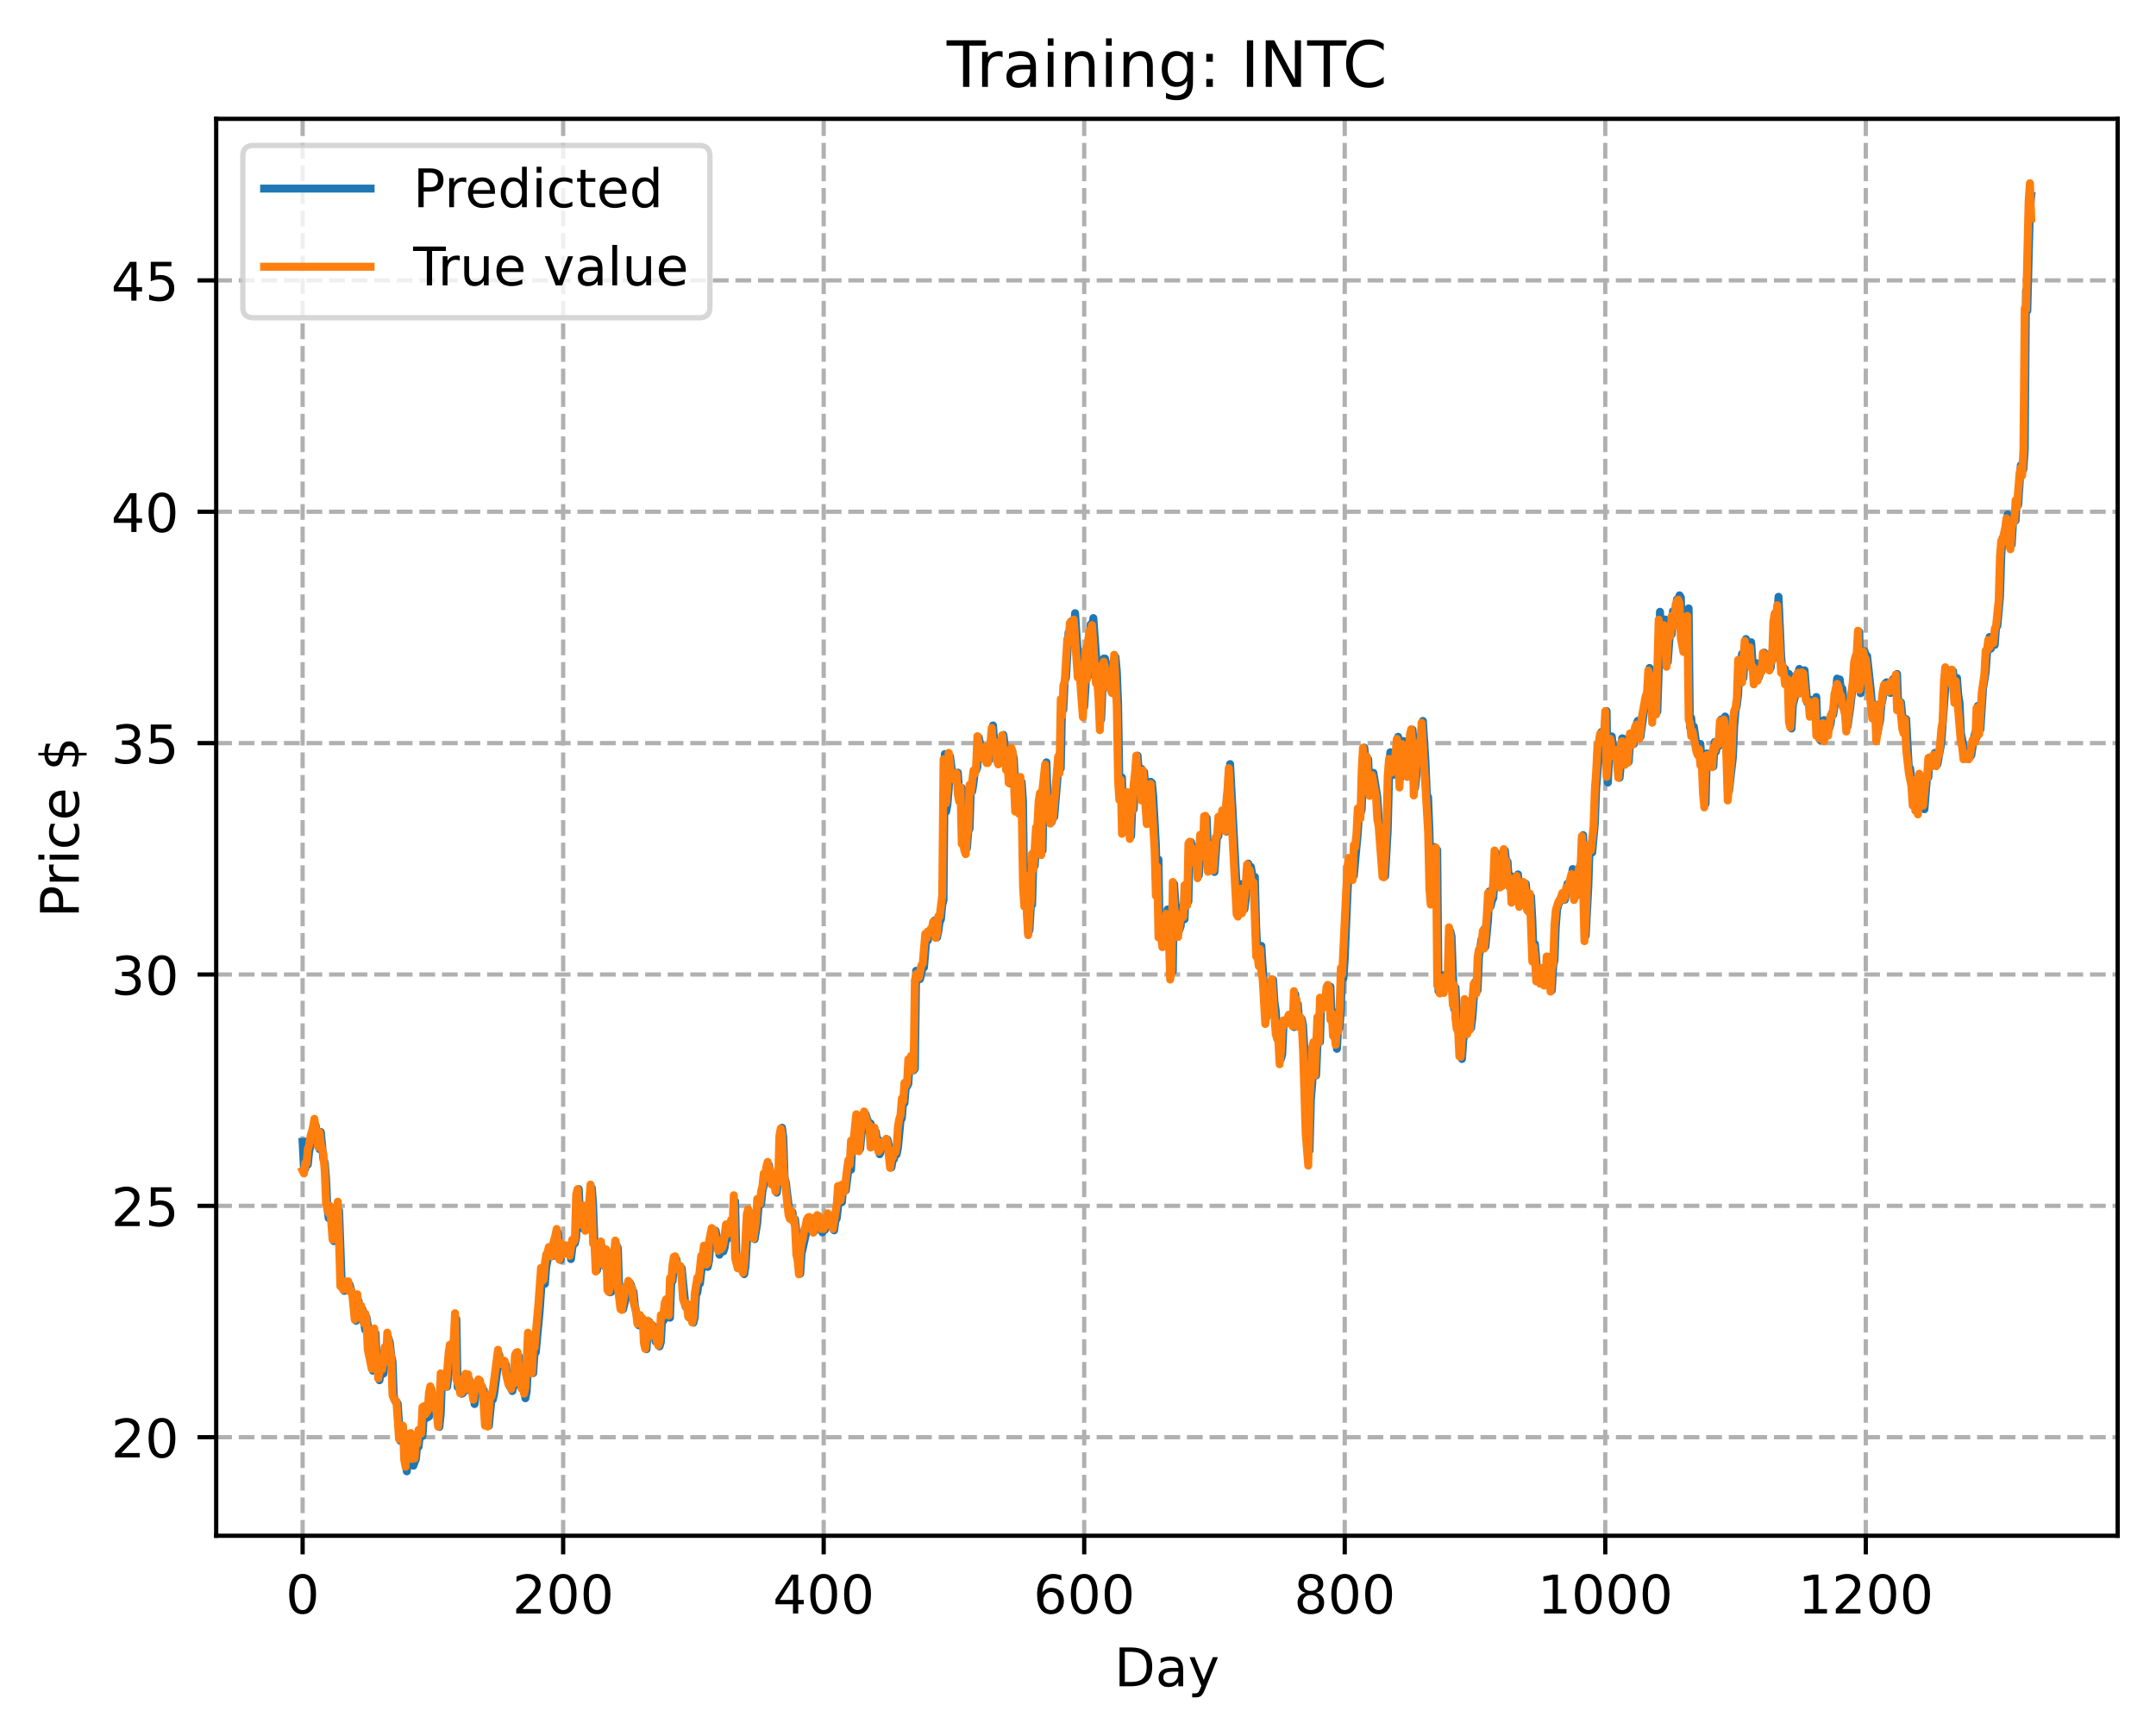 <?xml version="1.0" encoding="utf-8" standalone="no"?>
<!DOCTYPE svg PUBLIC "-//W3C//DTD SVG 1.1//EN"
  "http://www.w3.org/Graphics/SVG/1.1/DTD/svg11.dtd">
<!-- Created with matplotlib (https://matplotlib.org/) -->
<svg height="325.986pt" version="1.1" viewBox="0 0 404.923 325.986" width="404.923pt" xmlns="http://www.w3.org/2000/svg" xmlns:xlink="http://www.w3.org/1999/xlink">
 <defs>
  <style type="text/css">
*{stroke-linecap:butt;stroke-linejoin:round;}
  </style>
 </defs>
 <g id="figure_1">
  <g id="patch_1">
   <path d="M 0 325.986 
L 404.923 325.986 
L 404.923 0 
L 0 0 
z
" style="fill:#ffffff;"/>
  </g>
  <g id="axes_1">
   <g id="patch_2">
    <path d="M 40.603 288.43 
L 397.723 288.43 
L 397.723 22.318 
L 40.603 22.318 
z
" style="fill:#ffffff;"/>
   </g>
   <g id="matplotlib.axis_1">
    <g id="xtick_1">
     <g id="line2d_1">
      <path clip-path="url(#p0931f15154)" d="M 56.836 288.43 
L 56.836 22.318 
" style="fill:none;stroke:#b0b0b0;stroke-dasharray:2.96,1.28;stroke-dashoffset:0;stroke-width:0.8;"/>
     </g>
     <g id="line2d_2">
      <defs>
       <path d="M 0 0 
L 0 3.5 
" id="m8fc7bb9f2e" style="stroke:#000000;stroke-width:0.8;"/>
      </defs>
      <g>
       <use style="stroke:#000000;stroke-width:0.8;" x="56.836" xlink:href="#m8fc7bb9f2e" y="288.43"/>
      </g>
     </g>
     <g id="text_1">
      <!-- 0 -->
      <defs>
       <path d="M 31.781 66.406 
Q 24.172 66.406 20.328 58.906 
Q 16.5 51.422 16.5 36.375 
Q 16.5 21.391 20.328 13.891 
Q 24.172 6.391 31.781 6.391 
Q 39.453 6.391 43.281 13.891 
Q 47.125 21.391 47.125 36.375 
Q 47.125 51.422 43.281 58.906 
Q 39.453 66.406 31.781 66.406 
z
M 31.781 74.219 
Q 44.047 74.219 50.516 64.516 
Q 56.984 54.828 56.984 36.375 
Q 56.984 17.969 50.516 8.266 
Q 44.047 -1.422 31.781 -1.422 
Q 19.531 -1.422 13.062 8.266 
Q 6.594 17.969 6.594 36.375 
Q 6.594 54.828 13.062 64.516 
Q 19.531 74.219 31.781 74.219 
z
" id="DejaVuSans-48"/>
      </defs>
      <g transform="translate(53.655 303.029)scale(0.1 -0.1)">
       <use xlink:href="#DejaVuSans-48"/>
      </g>
     </g>
    </g>
    <g id="xtick_2">
     <g id="line2d_3">
      <path clip-path="url(#p0931f15154)" d="M 105.766 288.43 
L 105.766 22.318 
" style="fill:none;stroke:#b0b0b0;stroke-dasharray:2.96,1.28;stroke-dashoffset:0;stroke-width:0.8;"/>
     </g>
     <g id="line2d_4">
      <g>
       <use style="stroke:#000000;stroke-width:0.8;" x="105.766" xlink:href="#m8fc7bb9f2e" y="288.43"/>
      </g>
     </g>
     <g id="text_2">
      <!-- 200 -->
      <defs>
       <path d="M 19.188 8.297 
L 53.609 8.297 
L 53.609 0 
L 7.328 0 
L 7.328 8.297 
Q 12.938 14.109 22.625 23.891 
Q 32.328 33.688 34.812 36.531 
Q 39.547 41.844 41.422 45.531 
Q 43.312 49.219 43.312 52.781 
Q 43.312 58.594 39.234 62.25 
Q 35.156 65.922 28.609 65.922 
Q 23.969 65.922 18.812 64.312 
Q 13.672 62.703 7.812 59.422 
L 7.812 69.391 
Q 13.766 71.781 18.938 73 
Q 24.125 74.219 28.422 74.219 
Q 39.75 74.219 46.484 68.547 
Q 53.219 62.891 53.219 53.422 
Q 53.219 48.922 51.531 44.891 
Q 49.859 40.875 45.406 35.406 
Q 44.188 33.984 37.641 27.219 
Q 31.109 20.453 19.188 8.297 
z
" id="DejaVuSans-50"/>
      </defs>
      <g transform="translate(96.223 303.029)scale(0.1 -0.1)">
       <use xlink:href="#DejaVuSans-50"/>
       <use x="63.623" xlink:href="#DejaVuSans-48"/>
       <use x="127.246" xlink:href="#DejaVuSans-48"/>
      </g>
     </g>
    </g>
    <g id="xtick_3">
     <g id="line2d_5">
      <path clip-path="url(#p0931f15154)" d="M 154.697 288.43 
L 154.697 22.318 
" style="fill:none;stroke:#b0b0b0;stroke-dasharray:2.96,1.28;stroke-dashoffset:0;stroke-width:0.8;"/>
     </g>
     <g id="line2d_6">
      <g>
       <use style="stroke:#000000;stroke-width:0.8;" x="154.697" xlink:href="#m8fc7bb9f2e" y="288.43"/>
      </g>
     </g>
     <g id="text_3">
      <!-- 400 -->
      <defs>
       <path d="M 37.797 64.312 
L 12.891 25.391 
L 37.797 25.391 
z
M 35.203 72.906 
L 47.609 72.906 
L 47.609 25.391 
L 58.016 25.391 
L 58.016 17.188 
L 47.609 17.188 
L 47.609 0 
L 37.797 0 
L 37.797 17.188 
L 4.891 17.188 
L 4.891 26.703 
z
" id="DejaVuSans-52"/>
      </defs>
      <g transform="translate(145.153 303.029)scale(0.1 -0.1)">
       <use xlink:href="#DejaVuSans-52"/>
       <use x="63.623" xlink:href="#DejaVuSans-48"/>
       <use x="127.246" xlink:href="#DejaVuSans-48"/>
      </g>
     </g>
    </g>
    <g id="xtick_4">
     <g id="line2d_7">
      <path clip-path="url(#p0931f15154)" d="M 203.628 288.43 
L 203.628 22.318 
" style="fill:none;stroke:#b0b0b0;stroke-dasharray:2.96,1.28;stroke-dashoffset:0;stroke-width:0.8;"/>
     </g>
     <g id="line2d_8">
      <g>
       <use style="stroke:#000000;stroke-width:0.8;" x="203.628" xlink:href="#m8fc7bb9f2e" y="288.43"/>
      </g>
     </g>
     <g id="text_4">
      <!-- 600 -->
      <defs>
       <path d="M 33.016 40.375 
Q 26.375 40.375 22.484 35.828 
Q 18.609 31.297 18.609 23.391 
Q 18.609 15.531 22.484 10.953 
Q 26.375 6.391 33.016 6.391 
Q 39.656 6.391 43.531 10.953 
Q 47.406 15.531 47.406 23.391 
Q 47.406 31.297 43.531 35.828 
Q 39.656 40.375 33.016 40.375 
z
M 52.594 71.297 
L 52.594 62.312 
Q 48.875 64.062 45.094 64.984 
Q 41.312 65.922 37.594 65.922 
Q 27.828 65.922 22.672 59.328 
Q 17.531 52.734 16.797 39.406 
Q 19.672 43.656 24.016 45.922 
Q 28.375 48.188 33.594 48.188 
Q 44.578 48.188 50.953 41.516 
Q 57.328 34.859 57.328 23.391 
Q 57.328 12.156 50.688 5.359 
Q 44.047 -1.422 33.016 -1.422 
Q 20.359 -1.422 13.672 8.266 
Q 6.984 17.969 6.984 36.375 
Q 6.984 53.656 15.188 63.938 
Q 23.391 74.219 37.203 74.219 
Q 40.922 74.219 44.703 73.484 
Q 48.484 72.75 52.594 71.297 
z
" id="DejaVuSans-54"/>
      </defs>
      <g transform="translate(194.084 303.029)scale(0.1 -0.1)">
       <use xlink:href="#DejaVuSans-54"/>
       <use x="63.623" xlink:href="#DejaVuSans-48"/>
       <use x="127.246" xlink:href="#DejaVuSans-48"/>
      </g>
     </g>
    </g>
    <g id="xtick_5">
     <g id="line2d_9">
      <path clip-path="url(#p0931f15154)" d="M 252.558 288.43 
L 252.558 22.318 
" style="fill:none;stroke:#b0b0b0;stroke-dasharray:2.96,1.28;stroke-dashoffset:0;stroke-width:0.8;"/>
     </g>
     <g id="line2d_10">
      <g>
       <use style="stroke:#000000;stroke-width:0.8;" x="252.558" xlink:href="#m8fc7bb9f2e" y="288.43"/>
      </g>
     </g>
     <g id="text_5">
      <!-- 800 -->
      <defs>
       <path d="M 31.781 34.625 
Q 24.75 34.625 20.719 30.859 
Q 16.703 27.094 16.703 20.516 
Q 16.703 13.922 20.719 10.156 
Q 24.75 6.391 31.781 6.391 
Q 38.812 6.391 42.859 10.172 
Q 46.922 13.969 46.922 20.516 
Q 46.922 27.094 42.891 30.859 
Q 38.875 34.625 31.781 34.625 
z
M 21.922 38.812 
Q 15.578 40.375 12.031 44.719 
Q 8.5 49.078 8.5 55.328 
Q 8.5 64.062 14.719 69.141 
Q 20.953 74.219 31.781 74.219 
Q 42.672 74.219 48.875 69.141 
Q 55.078 64.062 55.078 55.328 
Q 55.078 49.078 51.531 44.719 
Q 48 40.375 41.703 38.812 
Q 48.828 37.156 52.797 32.312 
Q 56.781 27.484 56.781 20.516 
Q 56.781 9.906 50.312 4.234 
Q 43.844 -1.422 31.781 -1.422 
Q 19.734 -1.422 13.25 4.234 
Q 6.781 9.906 6.781 20.516 
Q 6.781 27.484 10.781 32.312 
Q 14.797 37.156 21.922 38.812 
z
M 18.312 54.391 
Q 18.312 48.734 21.844 45.562 
Q 25.391 42.391 31.781 42.391 
Q 38.141 42.391 41.719 45.562 
Q 45.312 48.734 45.312 54.391 
Q 45.312 60.062 41.719 63.234 
Q 38.141 66.406 31.781 66.406 
Q 25.391 66.406 21.844 63.234 
Q 18.312 60.062 18.312 54.391 
z
" id="DejaVuSans-56"/>
      </defs>
      <g transform="translate(243.015 303.029)scale(0.1 -0.1)">
       <use xlink:href="#DejaVuSans-56"/>
       <use x="63.623" xlink:href="#DejaVuSans-48"/>
       <use x="127.246" xlink:href="#DejaVuSans-48"/>
      </g>
     </g>
    </g>
    <g id="xtick_6">
     <g id="line2d_11">
      <path clip-path="url(#p0931f15154)" d="M 301.489 288.43 
L 301.489 22.318 
" style="fill:none;stroke:#b0b0b0;stroke-dasharray:2.96,1.28;stroke-dashoffset:0;stroke-width:0.8;"/>
     </g>
     <g id="line2d_12">
      <g>
       <use style="stroke:#000000;stroke-width:0.8;" x="301.489" xlink:href="#m8fc7bb9f2e" y="288.43"/>
      </g>
     </g>
     <g id="text_6">
      <!-- 1000 -->
      <defs>
       <path d="M 12.406 8.297 
L 28.516 8.297 
L 28.516 63.922 
L 10.984 60.406 
L 10.984 69.391 
L 28.422 72.906 
L 38.281 72.906 
L 38.281 8.297 
L 54.391 8.297 
L 54.391 0 
L 12.406 0 
z
" id="DejaVuSans-49"/>
      </defs>
      <g transform="translate(288.764 303.029)scale(0.1 -0.1)">
       <use xlink:href="#DejaVuSans-49"/>
       <use x="63.623" xlink:href="#DejaVuSans-48"/>
       <use x="127.246" xlink:href="#DejaVuSans-48"/>
       <use x="190.869" xlink:href="#DejaVuSans-48"/>
      </g>
     </g>
    </g>
    <g id="xtick_7">
     <g id="line2d_13">
      <path clip-path="url(#p0931f15154)" d="M 350.419 288.43 
L 350.419 22.318 
" style="fill:none;stroke:#b0b0b0;stroke-dasharray:2.96,1.28;stroke-dashoffset:0;stroke-width:0.8;"/>
     </g>
     <g id="line2d_14">
      <g>
       <use style="stroke:#000000;stroke-width:0.8;" x="350.419" xlink:href="#m8fc7bb9f2e" y="288.43"/>
      </g>
     </g>
     <g id="text_7">
      <!-- 1200 -->
      <g transform="translate(337.694 303.029)scale(0.1 -0.1)">
       <use xlink:href="#DejaVuSans-49"/>
       <use x="63.623" xlink:href="#DejaVuSans-50"/>
       <use x="127.246" xlink:href="#DejaVuSans-48"/>
       <use x="190.869" xlink:href="#DejaVuSans-48"/>
      </g>
     </g>
    </g>
    <g id="text_8">
     <!-- Day -->
     <defs>
      <path d="M 19.672 64.797 
L 19.672 8.109 
L 31.594 8.109 
Q 46.688 8.109 53.688 14.938 
Q 60.688 21.781 60.688 36.531 
Q 60.688 51.172 53.688 57.984 
Q 46.688 64.797 31.594 64.797 
z
M 9.812 72.906 
L 30.078 72.906 
Q 51.266 72.906 61.172 64.094 
Q 71.094 55.281 71.094 36.531 
Q 71.094 17.672 61.125 8.828 
Q 51.172 0 30.078 0 
L 9.812 0 
z
" id="DejaVuSans-68"/>
      <path d="M 34.281 27.484 
Q 23.391 27.484 19.188 25 
Q 14.984 22.516 14.984 16.5 
Q 14.984 11.719 18.141 8.906 
Q 21.297 6.109 26.703 6.109 
Q 34.188 6.109 38.703 11.406 
Q 43.219 16.703 43.219 25.484 
L 43.219 27.484 
z
M 52.203 31.203 
L 52.203 0 
L 43.219 0 
L 43.219 8.297 
Q 40.141 3.328 35.547 0.953 
Q 30.953 -1.422 24.312 -1.422 
Q 15.922 -1.422 10.953 3.297 
Q 6 8.016 6 15.922 
Q 6 25.141 12.172 29.828 
Q 18.359 34.516 30.609 34.516 
L 43.219 34.516 
L 43.219 35.406 
Q 43.219 41.609 39.141 45 
Q 35.062 48.391 27.688 48.391 
Q 23 48.391 18.547 47.266 
Q 14.109 46.141 10.016 43.891 
L 10.016 52.203 
Q 14.938 54.109 19.578 55.047 
Q 24.219 56 28.609 56 
Q 40.484 56 46.344 49.844 
Q 52.203 43.703 52.203 31.203 
z
" id="DejaVuSans-97"/>
      <path d="M 32.172 -5.078 
Q 28.375 -14.844 24.75 -17.812 
Q 21.141 -20.797 15.094 -20.797 
L 7.906 -20.797 
L 7.906 -13.281 
L 13.188 -13.281 
Q 16.891 -13.281 18.938 -11.516 
Q 21 -9.766 23.484 -3.219 
L 25.094 0.875 
L 2.984 54.688 
L 12.5 54.688 
L 29.594 11.922 
L 46.688 54.688 
L 56.203 54.688 
z
" id="DejaVuSans-121"/>
     </defs>
     <g transform="translate(209.29 316.707)scale(0.1 -0.1)">
      <use xlink:href="#DejaVuSans-68"/>
      <use x="77.002" xlink:href="#DejaVuSans-97"/>
      <use x="138.281" xlink:href="#DejaVuSans-121"/>
     </g>
    </g>
   </g>
   <g id="matplotlib.axis_2">
    <g id="ytick_1">
     <g id="line2d_15">
      <path clip-path="url(#p0931f15154)" d="M 40.603 269.927 
L 397.723 269.927 
" style="fill:none;stroke:#b0b0b0;stroke-dasharray:2.96,1.28;stroke-dashoffset:0;stroke-width:0.8;"/>
     </g>
     <g id="line2d_16">
      <defs>
       <path d="M 0 0 
L -3.5 0 
" id="m74073e56c8" style="stroke:#000000;stroke-width:0.8;"/>
      </defs>
      <g>
       <use style="stroke:#000000;stroke-width:0.8;" x="40.603" xlink:href="#m74073e56c8" y="269.927"/>
      </g>
     </g>
     <g id="text_9">
      <!-- 20 -->
      <g transform="translate(20.878 273.727)scale(0.1 -0.1)">
       <use xlink:href="#DejaVuSans-50"/>
       <use x="63.623" xlink:href="#DejaVuSans-48"/>
      </g>
     </g>
    </g>
    <g id="ytick_2">
     <g id="line2d_17">
      <path clip-path="url(#p0931f15154)" d="M 40.603 226.475 
L 397.723 226.475 
" style="fill:none;stroke:#b0b0b0;stroke-dasharray:2.96,1.28;stroke-dashoffset:0;stroke-width:0.8;"/>
     </g>
     <g id="line2d_18">
      <g>
       <use style="stroke:#000000;stroke-width:0.8;" x="40.603" xlink:href="#m74073e56c8" y="226.475"/>
      </g>
     </g>
     <g id="text_10">
      <!-- 25 -->
      <defs>
       <path d="M 10.797 72.906 
L 49.516 72.906 
L 49.516 64.594 
L 19.828 64.594 
L 19.828 46.734 
Q 21.969 47.469 24.109 47.828 
Q 26.266 48.188 28.422 48.188 
Q 40.625 48.188 47.75 41.5 
Q 54.891 34.812 54.891 23.391 
Q 54.891 11.625 47.562 5.094 
Q 40.234 -1.422 26.906 -1.422 
Q 22.312 -1.422 17.547 -0.641 
Q 12.797 0.141 7.719 1.703 
L 7.719 11.625 
Q 12.109 9.234 16.797 8.062 
Q 21.484 6.891 26.703 6.891 
Q 35.156 6.891 40.078 11.328 
Q 45.016 15.766 45.016 23.391 
Q 45.016 31 40.078 35.438 
Q 35.156 39.891 26.703 39.891 
Q 22.75 39.891 18.812 39.016 
Q 14.891 38.141 10.797 36.281 
z
" id="DejaVuSans-53"/>
      </defs>
      <g transform="translate(20.878 230.274)scale(0.1 -0.1)">
       <use xlink:href="#DejaVuSans-50"/>
       <use x="63.623" xlink:href="#DejaVuSans-53"/>
      </g>
     </g>
    </g>
    <g id="ytick_3">
     <g id="line2d_19">
      <path clip-path="url(#p0931f15154)" d="M 40.603 183.022 
L 397.723 183.022 
" style="fill:none;stroke:#b0b0b0;stroke-dasharray:2.96,1.28;stroke-dashoffset:0;stroke-width:0.8;"/>
     </g>
     <g id="line2d_20">
      <g>
       <use style="stroke:#000000;stroke-width:0.8;" x="40.603" xlink:href="#m74073e56c8" y="183.022"/>
      </g>
     </g>
     <g id="text_11">
      <!-- 30 -->
      <defs>
       <path d="M 40.578 39.312 
Q 47.656 37.797 51.625 33 
Q 55.609 28.219 55.609 21.188 
Q 55.609 10.406 48.188 4.484 
Q 40.766 -1.422 27.094 -1.422 
Q 22.516 -1.422 17.656 -0.516 
Q 12.797 0.391 7.625 2.203 
L 7.625 11.719 
Q 11.719 9.328 16.594 8.109 
Q 21.484 6.891 26.812 6.891 
Q 36.078 6.891 40.938 10.547 
Q 45.797 14.203 45.797 21.188 
Q 45.797 27.641 41.281 31.266 
Q 36.766 34.906 28.719 34.906 
L 20.219 34.906 
L 20.219 43.016 
L 29.109 43.016 
Q 36.375 43.016 40.234 45.922 
Q 44.094 48.828 44.094 54.297 
Q 44.094 59.906 40.109 62.906 
Q 36.141 65.922 28.719 65.922 
Q 24.656 65.922 20.016 65.031 
Q 15.375 64.156 9.812 62.312 
L 9.812 71.094 
Q 15.438 72.656 20.344 73.438 
Q 25.25 74.219 29.594 74.219 
Q 40.828 74.219 47.359 69.109 
Q 53.906 64.016 53.906 55.328 
Q 53.906 49.266 50.438 45.094 
Q 46.969 40.922 40.578 39.312 
z
" id="DejaVuSans-51"/>
      </defs>
      <g transform="translate(20.878 186.821)scale(0.1 -0.1)">
       <use xlink:href="#DejaVuSans-51"/>
       <use x="63.623" xlink:href="#DejaVuSans-48"/>
      </g>
     </g>
    </g>
    <g id="ytick_4">
     <g id="line2d_21">
      <path clip-path="url(#p0931f15154)" d="M 40.603 139.569 
L 397.723 139.569 
" style="fill:none;stroke:#b0b0b0;stroke-dasharray:2.96,1.28;stroke-dashoffset:0;stroke-width:0.8;"/>
     </g>
     <g id="line2d_22">
      <g>
       <use style="stroke:#000000;stroke-width:0.8;" x="40.603" xlink:href="#m74073e56c8" y="139.569"/>
      </g>
     </g>
     <g id="text_12">
      <!-- 35 -->
      <g transform="translate(20.878 143.369)scale(0.1 -0.1)">
       <use xlink:href="#DejaVuSans-51"/>
       <use x="63.623" xlink:href="#DejaVuSans-53"/>
      </g>
     </g>
    </g>
    <g id="ytick_5">
     <g id="line2d_23">
      <path clip-path="url(#p0931f15154)" d="M 40.603 96.117 
L 397.723 96.117 
" style="fill:none;stroke:#b0b0b0;stroke-dasharray:2.96,1.28;stroke-dashoffset:0;stroke-width:0.8;"/>
     </g>
     <g id="line2d_24">
      <g>
       <use style="stroke:#000000;stroke-width:0.8;" x="40.603" xlink:href="#m74073e56c8" y="96.117"/>
      </g>
     </g>
     <g id="text_13">
      <!-- 40 -->
      <g transform="translate(20.878 99.916)scale(0.1 -0.1)">
       <use xlink:href="#DejaVuSans-52"/>
       <use x="63.623" xlink:href="#DejaVuSans-48"/>
      </g>
     </g>
    </g>
    <g id="ytick_6">
     <g id="line2d_25">
      <path clip-path="url(#p0931f15154)" d="M 40.603 52.664 
L 397.723 52.664 
" style="fill:none;stroke:#b0b0b0;stroke-dasharray:2.96,1.28;stroke-dashoffset:0;stroke-width:0.8;"/>
     </g>
     <g id="line2d_26">
      <g>
       <use style="stroke:#000000;stroke-width:0.8;" x="40.603" xlink:href="#m74073e56c8" y="52.664"/>
      </g>
     </g>
     <g id="text_14">
      <!-- 45 -->
      <g transform="translate(20.878 56.463)scale(0.1 -0.1)">
       <use xlink:href="#DejaVuSans-52"/>
       <use x="63.623" xlink:href="#DejaVuSans-53"/>
      </g>
     </g>
    </g>
    <g id="text_15">
     <!-- Price $ -->
     <defs>
      <path d="M 19.672 64.797 
L 19.672 37.406 
L 32.078 37.406 
Q 38.969 37.406 42.719 40.969 
Q 46.484 44.531 46.484 51.125 
Q 46.484 57.672 42.719 61.234 
Q 38.969 64.797 32.078 64.797 
z
M 9.812 72.906 
L 32.078 72.906 
Q 44.344 72.906 50.609 67.359 
Q 56.891 61.812 56.891 51.125 
Q 56.891 40.328 50.609 34.812 
Q 44.344 29.297 32.078 29.297 
L 19.672 29.297 
L 19.672 0 
L 9.812 0 
z
" id="DejaVuSans-80"/>
      <path d="M 41.109 46.297 
Q 39.594 47.172 37.812 47.578 
Q 36.031 48 33.891 48 
Q 26.266 48 22.188 43.047 
Q 18.109 38.094 18.109 28.812 
L 18.109 0 
L 9.078 0 
L 9.078 54.688 
L 18.109 54.688 
L 18.109 46.188 
Q 20.953 51.172 25.484 53.578 
Q 30.031 56 36.531 56 
Q 37.453 56 38.578 55.875 
Q 39.703 55.766 41.062 55.516 
z
" id="DejaVuSans-114"/>
      <path d="M 9.422 54.688 
L 18.406 54.688 
L 18.406 0 
L 9.422 0 
z
M 9.422 75.984 
L 18.406 75.984 
L 18.406 64.594 
L 9.422 64.594 
z
" id="DejaVuSans-105"/>
      <path d="M 48.781 52.594 
L 48.781 44.188 
Q 44.969 46.297 41.141 47.344 
Q 37.312 48.391 33.406 48.391 
Q 24.656 48.391 19.812 42.844 
Q 14.984 37.312 14.984 27.297 
Q 14.984 17.281 19.812 11.734 
Q 24.656 6.203 33.406 6.203 
Q 37.312 6.203 41.141 7.25 
Q 44.969 8.297 48.781 10.406 
L 48.781 2.094 
Q 45.016 0.344 40.984 -0.531 
Q 36.969 -1.422 32.422 -1.422 
Q 20.062 -1.422 12.781 6.344 
Q 5.516 14.109 5.516 27.297 
Q 5.516 40.672 12.859 48.328 
Q 20.219 56 33.016 56 
Q 37.156 56 41.109 55.141 
Q 45.062 54.297 48.781 52.594 
z
" id="DejaVuSans-99"/>
      <path d="M 56.203 29.594 
L 56.203 25.203 
L 14.891 25.203 
Q 15.484 15.922 20.484 11.062 
Q 25.484 6.203 34.422 6.203 
Q 39.594 6.203 44.453 7.469 
Q 49.312 8.734 54.109 11.281 
L 54.109 2.781 
Q 49.266 0.734 44.188 -0.344 
Q 39.109 -1.422 33.891 -1.422 
Q 20.797 -1.422 13.156 6.188 
Q 5.516 13.812 5.516 26.812 
Q 5.516 40.234 12.766 48.109 
Q 20.016 56 32.328 56 
Q 43.359 56 49.781 48.891 
Q 56.203 41.797 56.203 29.594 
z
M 47.219 32.234 
Q 47.125 39.594 43.094 43.984 
Q 39.062 48.391 32.422 48.391 
Q 24.906 48.391 20.391 44.141 
Q 15.875 39.891 15.188 32.172 
z
" id="DejaVuSans-101"/>
      <path id="DejaVuSans-32"/>
      <path d="M 33.797 -14.703 
L 28.906 -14.703 
L 28.859 0 
Q 23.734 0.094 18.609 1.188 
Q 13.484 2.297 8.297 4.5 
L 8.297 13.281 
Q 13.281 10.156 18.375 8.562 
Q 23.484 6.984 28.906 6.938 
L 28.906 29.203 
Q 18.109 30.953 13.203 35.156 
Q 8.297 39.359 8.297 46.688 
Q 8.297 54.641 13.625 59.219 
Q 18.953 63.812 28.906 64.5 
L 28.906 75.984 
L 33.797 75.984 
L 33.797 64.656 
Q 38.328 64.453 42.578 63.688 
Q 46.828 62.938 50.875 61.625 
L 50.875 53.078 
Q 46.828 55.125 42.547 56.25 
Q 38.281 57.375 33.797 57.562 
L 33.797 36.719 
Q 44.875 35.016 50.094 30.609 
Q 55.328 26.219 55.328 18.609 
Q 55.328 10.359 49.781 5.594 
Q 44.234 0.828 33.797 0.094 
z
M 28.906 37.594 
L 28.906 57.625 
Q 23.25 56.984 20.266 54.391 
Q 17.281 51.812 17.281 47.516 
Q 17.281 43.312 20.031 40.969 
Q 22.797 38.625 28.906 37.594 
z
M 33.797 28.219 
L 33.797 7.078 
Q 39.984 7.906 43.141 10.594 
Q 46.297 13.281 46.297 17.672 
Q 46.297 21.969 43.281 24.5 
Q 40.281 27.047 33.797 28.219 
z
" id="DejaVuSans-36"/>
     </defs>
     <g transform="translate(14.798 172.342)rotate(-90)scale(0.1 -0.1)">
      <use xlink:href="#DejaVuSans-80"/>
      <use x="58.553" xlink:href="#DejaVuSans-114"/>
      <use x="99.666" xlink:href="#DejaVuSans-105"/>
      <use x="127.449" xlink:href="#DejaVuSans-99"/>
      <use x="182.43" xlink:href="#DejaVuSans-101"/>
      <use x="243.953" xlink:href="#DejaVuSans-32"/>
      <use x="275.74" xlink:href="#DejaVuSans-36"/>
     </g>
    </g>
   </g>
   <g id="line2d_27">
    <path clip-path="url(#p0931f15154)" d="M 56.836 214.448 
L 57.081 219.298 
L 57.325 219.514 
L 57.57 218.33 
L 57.814 218.713 
L 58.059 216.274 
L 58.304 215.25 
L 58.548 213.432 
L 58.793 213.338 
L 59.282 211.364 
L 60.016 215.831 
L 60.261 212.612 
L 60.75 217.822 
L 60.995 218.323 
L 61.24 221.323 
L 61.484 226.934 
L 61.729 228.771 
L 61.974 228.89 
L 62.218 227.955 
L 62.708 233.104 
L 62.952 228.029 
L 63.197 231.569 
L 63.441 232.558 
L 63.686 227.333 
L 64.175 240.913 
L 64.42 240.856 
L 64.665 242.448 
L 65.154 241.112 
L 65.399 241.975 
L 65.643 241.224 
L 66.133 242.99 
L 66.377 243.666 
L 66.622 246.953 
L 66.867 248.065 
L 67.111 247.422 
L 67.356 244.361 
L 67.601 247.447 
L 67.845 246.037 
L 68.09 245.944 
L 68.579 249.757 
L 68.824 247.378 
L 69.069 248.796 
L 69.313 254.237 
L 69.802 256.01 
L 70.047 257.451 
L 70.292 255.592 
L 70.536 250.441 
L 70.781 256.525 
L 71.026 256.209 
L 71.27 259.224 
L 71.515 257.68 
L 71.76 257.127 
L 72.004 257.996 
L 72.494 254.357 
L 72.738 256.323 
L 72.983 251.373 
L 73.228 252.203 
L 73.472 254.544 
L 73.717 255.702 
L 73.962 262.161 
L 74.206 263.118 
L 74.451 263.197 
L 74.696 263.639 
L 75.185 270.599 
L 75.674 268.931 
L 75.919 269.072 
L 76.163 274.754 
L 76.408 276.334 
L 76.653 272.445 
L 77.142 270.563 
L 77.387 270.251 
L 77.631 275.28 
L 78.121 273.978 
L 78.365 271.14 
L 78.61 271.728 
L 78.855 269.499 
L 79.099 268.946 
L 79.344 269.713 
L 79.589 266.046 
L 79.833 264.835 
L 80.078 266.314 
L 80.567 266.053 
L 80.812 262.985 
L 81.056 261.645 
L 81.301 262.186 
L 81.546 264.903 
L 81.79 264.924 
L 82.035 264.17 
L 82.524 267.998 
L 82.769 265.574 
L 83.014 258.945 
L 83.258 259.259 
L 83.503 260.357 
L 83.748 259.376 
L 83.992 260.443 
L 84.726 253.596 
L 84.971 253.21 
L 85.216 254.418 
L 85.46 252.258 
L 85.705 247.747 
L 85.95 260.504 
L 86.194 260.412 
L 86.439 260.627 
L 86.684 261.764 
L 86.928 261.669 
L 87.173 261.162 
L 87.662 258.776 
L 87.907 261.052 
L 88.151 259.089 
L 88.396 260.331 
L 88.641 260.307 
L 89.13 263.698 
L 89.375 261.536 
L 89.619 261.363 
L 90.109 259.949 
L 90.353 260.412 
L 90.598 261.227 
L 90.843 261.049 
L 91.087 263.383 
L 91.332 267.506 
L 91.577 266.736 
L 91.821 267.788 
L 92.311 262.679 
L 92.555 262.88 
L 92.8 261.804 
L 93.778 254.466 
L 94.023 256.467 
L 94.268 256.426 
L 94.512 256.645 
L 94.757 256.373 
L 95.002 256.271 
L 95.246 258.595 
L 95.736 260.395 
L 95.98 259.831 
L 96.225 261.259 
L 96.47 259.525 
L 96.714 260.204 
L 96.959 256.085 
L 97.204 255.079 
L 97.448 254.717 
L 97.693 258.009 
L 97.938 257.957 
L 98.182 260.889 
L 98.427 260.55 
L 98.672 262.612 
L 98.916 261.382 
L 99.405 251.516 
L 99.65 255.076 
L 100.139 257.9 
L 100.384 254.18 
L 100.629 253.972 
L 101.363 246.18 
L 101.852 239.035 
L 102.097 240.748 
L 102.341 241.118 
L 102.586 237.974 
L 103.075 235.479 
L 103.32 235.383 
L 103.565 235.783 
L 103.809 235.927 
L 104.054 234.32 
L 104.299 233.808 
L 104.788 231.545 
L 105.277 236.635 
L 105.522 234.039 
L 105.766 235.497 
L 106.011 234.697 
L 106.5 234.325 
L 106.745 234.61 
L 106.99 235.31 
L 107.234 236.472 
L 107.479 234.418 
L 107.724 233.366 
L 107.968 233.509 
L 108.213 232.375 
L 108.458 224.526 
L 108.702 223.328 
L 108.947 228.909 
L 109.436 230.718 
L 109.681 226.666 
L 110.17 230.587 
L 110.415 227.632 
L 110.66 227.688 
L 111.149 223.122 
L 111.393 226.216 
L 111.638 233.279 
L 111.883 233.209 
L 112.127 238.581 
L 112.617 235.059 
L 113.106 234.229 
L 113.595 237.862 
L 113.84 237.387 
L 114.085 235.238 
L 114.329 242.246 
L 114.574 242.718 
L 114.819 242.636 
L 115.063 235.727 
L 115.308 236.958 
L 115.553 236.37 
L 115.797 233.852 
L 116.042 234.404 
L 116.287 242.021 
L 116.776 245.703 
L 117.02 245.907 
L 117.754 242.972 
L 117.999 242.919 
L 118.244 240.87 
L 118.488 241.271 
L 118.733 242.539 
L 118.978 242.578 
L 119.222 245.066 
L 119.956 248.907 
L 120.201 248.623 
L 120.446 247.653 
L 120.69 248.676 
L 120.935 248.299 
L 121.18 252.443 
L 121.424 253.4 
L 121.669 249.913 
L 121.914 248.235 
L 122.158 251.018 
L 122.403 250.542 
L 122.648 249.012 
L 123.137 251.988 
L 123.381 250.486 
L 123.871 252.876 
L 124.115 252.061 
L 124.36 247.571 
L 124.605 248.032 
L 124.849 247.635 
L 125.094 245.431 
L 125.339 244.542 
L 125.828 247.48 
L 126.073 240.735 
L 126.317 240.588 
L 126.562 237.54 
L 126.807 236.792 
L 127.051 236.516 
L 127.296 238.049 
L 127.541 238.644 
L 127.785 238.009 
L 128.03 238.169 
L 128.764 245.426 
L 129.008 245.671 
L 129.253 245.228 
L 129.498 247.492 
L 129.742 246.095 
L 129.987 245.858 
L 130.232 248.423 
L 130.476 247.425 
L 130.721 243.225 
L 130.966 242.755 
L 131.21 240.967 
L 131.455 241.06 
L 131.944 236.827 
L 132.189 237.037 
L 132.434 234.732 
L 132.678 234.939 
L 132.923 237.938 
L 133.168 236.802 
L 133.412 233.616 
L 133.657 232.735 
L 133.902 231.013 
L 134.146 231.177 
L 134.391 231.134 
L 134.88 233.399 
L 135.125 235.648 
L 135.369 233.708 
L 135.614 234.841 
L 135.859 235.039 
L 136.103 234.281 
L 136.593 231.19 
L 136.837 232.536 
L 137.327 230.301 
L 137.571 229.262 
L 137.816 230.58 
L 138.061 225.616 
L 138.305 236.241 
L 138.55 237.56 
L 138.795 238.214 
L 139.039 236.724 
L 139.284 236.825 
L 139.773 239.306 
L 140.018 237.719 
L 140.263 233.667 
L 140.507 227.576 
L 140.752 227.63 
L 140.996 228.524 
L 141.241 231.141 
L 141.486 230.279 
L 141.73 232.732 
L 142.22 229.731 
L 142.464 226.557 
L 142.954 226.123 
L 143.198 223.649 
L 143.443 222.69 
L 143.688 221.007 
L 143.932 221.733 
L 144.177 219.675 
L 144.422 218.792 
L 144.666 220.714 
L 144.911 220.59 
L 145.156 222.351 
L 145.4 221.193 
L 145.89 223.999 
L 146.134 221.33 
L 146.379 221.853 
L 146.624 213.891 
L 146.868 211.794 
L 147.113 213.543 
L 147.357 221.132 
L 147.602 222.144 
L 148.336 228.21 
L 148.581 228.683 
L 148.825 227.641 
L 149.07 229.407 
L 149.315 229.009 
L 149.559 231.249 
L 149.804 235.382 
L 150.049 236.848 
L 150.293 239.233 
L 150.538 235.497 
L 151.761 229.978 
L 152.006 229.716 
L 152.251 229.218 
L 152.495 231.11 
L 152.74 229.035 
L 152.984 231.195 
L 153.229 229.333 
L 153.474 230.105 
L 153.718 228.394 
L 153.963 229.069 
L 154.208 229.022 
L 154.452 231.464 
L 154.697 229.872 
L 154.942 230.964 
L 155.186 230.063 
L 155.431 229.674 
L 155.676 228.516 
L 155.92 229.503 
L 156.165 228.783 
L 156.41 230.342 
L 156.654 231.071 
L 156.899 229.329 
L 157.144 228.844 
L 157.388 226.805 
L 157.633 223.528 
L 158.122 225.797 
L 158.367 222.906 
L 158.612 223.085 
L 158.856 223.579 
L 159.345 219.625 
L 159.59 218.827 
L 159.835 219.684 
L 160.079 214.83 
L 160.324 216.196 
L 160.813 210.843 
L 161.058 210.11 
L 161.303 213.797 
L 161.547 215.773 
L 161.792 213.085 
L 162.526 209.175 
L 163.26 211.285 
L 163.505 210.996 
L 163.749 215.318 
L 163.994 215.262 
L 164.483 212.546 
L 164.728 214.113 
L 164.972 214.051 
L 165.217 216.777 
L 165.462 216.15 
L 165.706 214.874 
L 165.951 215.304 
L 166.196 215.352 
L 166.685 214.035 
L 166.93 215.096 
L 167.419 219.263 
L 167.664 217.897 
L 167.908 217.672 
L 168.153 216.362 
L 168.398 216.814 
L 168.642 215.616 
L 169.132 210.496 
L 169.376 210.032 
L 169.621 206.883 
L 169.866 207.162 
L 170.11 204.231 
L 170.355 204.039 
L 170.6 203.546 
L 170.844 199.351 
L 171.089 200.734 
L 171.333 198.825 
L 171.578 201.034 
L 171.823 200.735 
L 172.067 182.322 
L 172.312 184.04 
L 172.801 183.873 
L 173.291 181.67 
L 173.535 181.694 
L 174.025 175.801 
L 174.269 176.617 
L 174.514 175.035 
L 174.759 175.609 
L 175.003 174.334 
L 175.248 174.738 
L 175.493 172.895 
L 175.737 174.159 
L 175.982 176.069 
L 176.227 174.911 
L 176.471 173.168 
L 176.716 172.672 
L 176.96 169.953 
L 177.205 169.046 
L 177.45 141.617 
L 177.694 152.461 
L 177.939 151.11 
L 178.184 148.138 
L 178.428 142.071 
L 178.918 145.67 
L 179.162 146.157 
L 179.652 146.344 
L 179.896 145.112 
L 180.141 148.757 
L 180.386 149.801 
L 180.63 147.961 
L 180.875 157.711 
L 181.12 157.88 
L 181.609 159.303 
L 181.854 156.134 
L 182.098 155.667 
L 182.343 147.607 
L 182.588 148.646 
L 182.832 147.118 
L 183.077 144.854 
L 183.321 144.725 
L 183.566 144.005 
L 183.811 138.5 
L 184.3 140.569 
L 184.789 140.912 
L 185.034 142.12 
L 185.279 140.28 
L 185.523 143.045 
L 185.768 142.779 
L 186.013 139.962 
L 186.257 139.188 
L 186.502 136.245 
L 186.747 139.523 
L 186.991 139.199 
L 187.236 139.669 
L 187.481 142.631 
L 187.725 143.321 
L 187.97 140.248 
L 188.215 139.76 
L 188.459 138.026 
L 188.948 142.062 
L 189.193 144.36 
L 189.438 141.792 
L 189.682 147.126 
L 189.927 147.032 
L 190.172 141.383 
L 190.416 142.467 
L 190.906 152.372 
L 191.15 147.93 
L 191.395 147.105 
L 191.64 152.554 
L 191.884 146.876 
L 192.129 150.498 
L 192.374 168.632 
L 192.618 168.691 
L 192.863 162.948 
L 193.108 175.263 
L 193.352 174.672 
L 193.597 170.312 
L 193.842 169.918 
L 194.086 161.169 
L 194.331 162.602 
L 194.82 155.349 
L 195.065 155.801 
L 195.309 150.643 
L 195.554 149.107 
L 195.799 159.736 
L 196.043 148.811 
L 196.533 143.174 
L 196.777 150.39 
L 197.022 149.26 
L 197.511 154.392 
L 197.756 153.626 
L 198.001 153.422 
L 198.979 141.72 
L 199.224 144.311 
L 199.469 132.7 
L 199.713 133.285 
L 199.958 127.927 
L 200.203 127.289 
L 200.692 118.789 
L 200.936 119.908 
L 201.181 116.718 
L 201.426 117.013 
L 201.67 118.512 
L 201.915 115.162 
L 202.649 126.223 
L 202.894 123.176 
L 203.138 127.418 
L 203.628 132.756 
L 203.872 129.019 
L 204.117 121.671 
L 204.362 126.987 
L 204.851 117.256 
L 205.096 117.916 
L 205.34 116.086 
L 206.074 126.233 
L 206.319 125.743 
L 206.808 135.125 
L 207.297 123.689 
L 207.542 123.692 
L 207.787 124.987 
L 208.031 124.775 
L 208.276 127.059 
L 208.521 127.95 
L 208.765 127.751 
L 209.01 130.192 
L 209.499 123.392 
L 209.744 126.011 
L 209.989 131.926 
L 210.233 147.414 
L 210.478 148.103 
L 210.723 146.031 
L 210.967 155.199 
L 211.212 151.57 
L 211.457 151.653 
L 211.701 151.567 
L 211.946 148.886 
L 212.435 157.048 
L 212.68 150.766 
L 212.924 151.988 
L 213.169 146.91 
L 213.414 145.282 
L 213.658 141.927 
L 213.903 145.334 
L 214.148 146.053 
L 214.392 144.411 
L 214.637 149.585 
L 214.882 145.007 
L 215.371 151.201 
L 215.616 153.822 
L 215.86 148.185 
L 216.105 146.831 
L 216.35 147.038 
L 216.594 149.576 
L 217.084 158.604 
L 217.328 167.496 
L 217.573 161.437 
L 217.818 175.804 
L 218.062 174.941 
L 218.307 175.393 
L 218.551 177.74 
L 218.796 175.304 
L 219.041 176.145 
L 219.285 170.809 
L 219.53 171.696 
L 219.775 175.059 
L 220.019 182.432 
L 220.264 182.435 
L 220.509 166.025 
L 220.753 169.643 
L 220.998 170.755 
L 221.243 174.939 
L 221.487 174.69 
L 221.732 173.987 
L 221.977 171.463 
L 222.221 171.062 
L 222.466 172.648 
L 222.711 166.322 
L 222.955 167.299 
L 223.2 169.299 
L 223.445 158.175 
L 223.689 158.167 
L 223.934 161.922 
L 224.179 159.015 
L 224.423 161.571 
L 224.668 160.296 
L 224.912 163.618 
L 225.157 164.417 
L 225.646 157.916 
L 225.891 158.84 
L 226.136 161.034 
L 226.38 153.888 
L 226.625 153.62 
L 226.87 160.21 
L 227.114 163.288 
L 227.359 162.408 
L 227.604 158.544 
L 227.848 160.318 
L 228.093 163.771 
L 228.582 156.865 
L 228.827 157.03 
L 229.072 153.822 
L 229.316 155.813 
L 229.561 153.55 
L 229.806 152.553 
L 230.05 152.997 
L 230.295 156.183 
L 230.539 150.867 
L 230.784 147.979 
L 231.029 143.505 
L 232.007 162.013 
L 232.497 170.513 
L 232.741 171.142 
L 232.986 166.289 
L 233.231 166.044 
L 233.475 170.59 
L 233.72 170.743 
L 233.965 168.832 
L 234.454 162.203 
L 234.699 164.435 
L 234.943 162.825 
L 235.433 165.746 
L 235.677 164.704 
L 235.922 174.13 
L 236.167 178.903 
L 236.411 178.665 
L 236.656 181.019 
L 236.9 177.655 
L 237.39 185.355 
L 237.879 191.001 
L 238.124 189.55 
L 238.368 185.666 
L 238.613 185.847 
L 238.858 185.451 
L 239.102 184.024 
L 239.347 188.059 
L 239.592 189.784 
L 239.836 193.105 
L 240.081 194.897 
L 240.326 194.944 
L 240.57 198.896 
L 240.815 198.048 
L 241.06 192.39 
L 241.304 191.848 
L 241.549 192.08 
L 241.794 191.865 
L 242.038 190.853 
L 242.283 190.924 
L 242.527 190.649 
L 242.772 191.544 
L 243.017 192.899 
L 243.261 186.719 
L 243.506 191.434 
L 243.751 188.589 
L 243.995 192.213 
L 244.24 191.37 
L 244.485 191.379 
L 244.729 192.603 
L 244.974 196.934 
L 245.708 215.703 
L 245.953 216.095 
L 246.197 206.558 
L 246.442 203.657 
L 246.687 198.166 
L 246.931 195.693 
L 247.176 201.993 
L 247.665 190.873 
L 247.91 195.702 
L 248.155 187.548 
L 248.399 188.562 
L 248.644 188.987 
L 248.888 187.9 
L 249.133 188.807 
L 249.378 185.013 
L 249.622 185.463 
L 249.867 185.311 
L 250.112 191.366 
L 250.356 189.99 
L 250.601 194.579 
L 250.846 193.191 
L 251.09 196.986 
L 251.335 192.683 
L 251.58 193.043 
L 251.824 189.696 
L 252.069 181.927 
L 252.314 183.718 
L 252.558 180.072 
L 253.048 168.488 
L 253.292 163.547 
L 253.537 161.818 
L 253.782 164.178 
L 254.026 163.586 
L 254.271 164.473 
L 254.76 159.108 
L 255.005 156.634 
L 255.249 152.395 
L 255.494 152.858 
L 255.739 152.106 
L 256.228 140.413 
L 256.473 142.65 
L 256.717 143.824 
L 256.962 142.62 
L 257.207 147.993 
L 257.451 148.262 
L 257.941 145.146 
L 258.675 149.694 
L 258.919 153.523 
L 259.409 157.312 
L 259.898 164.341 
L 260.143 164.554 
L 260.632 155.943 
L 260.876 146.025 
L 261.121 141.287 
L 261.61 145.558 
L 261.855 144.001 
L 262.1 143.249 
L 262.589 138.38 
L 262.834 139.648 
L 263.078 146.078 
L 263.323 140.17 
L 263.568 139.17 
L 263.812 141.571 
L 264.057 140.093 
L 264.302 140.665 
L 264.546 145.028 
L 264.791 144.314 
L 265.036 137.563 
L 265.28 137.041 
L 265.525 139.821 
L 265.77 147.948 
L 266.014 145.651 
L 266.503 139.162 
L 266.748 138.815 
L 266.993 140.04 
L 267.237 135.403 
L 267.727 143.084 
L 267.971 149.171 
L 268.216 149.742 
L 268.461 155.945 
L 268.705 165.417 
L 268.95 168.157 
L 269.439 159.091 
L 269.684 165.296 
L 269.929 159.647 
L 270.173 186.168 
L 270.418 183.77 
L 270.663 186.18 
L 270.907 185.244 
L 271.152 183.158 
L 271.397 185.423 
L 271.641 183.165 
L 271.886 184.059 
L 272.131 182.814 
L 272.375 174.868 
L 272.62 175.854 
L 273.109 189.512 
L 273.354 185.46 
L 273.843 193.627 
L 274.088 193.735 
L 274.332 197.297 
L 274.577 198.893 
L 274.822 195.348 
L 275.066 194.064 
L 275.311 188.55 
L 275.556 188.034 
L 275.8 193.524 
L 276.045 188.236 
L 276.29 193.081 
L 276.534 191.127 
L 277.024 184.453 
L 277.268 184.628 
L 277.513 185.969 
L 277.758 179.859 
L 278.247 176.377 
L 278.491 177.745 
L 278.736 174.522 
L 278.981 177.803 
L 279.47 172.845 
L 279.715 167.427 
L 279.959 170.24 
L 280.204 169.184 
L 280.449 168.686 
L 280.693 165.387 
L 280.938 160.11 
L 281.183 163.304 
L 281.427 163.052 
L 281.917 166.477 
L 282.161 166.314 
L 282.651 159.757 
L 282.895 162.152 
L 283.14 161.849 
L 283.385 165.497 
L 283.629 166.283 
L 283.874 164.567 
L 284.118 169.288 
L 284.608 166.681 
L 284.852 166.757 
L 285.097 164.224 
L 285.586 169.613 
L 285.831 168.339 
L 286.076 169.138 
L 286.32 166.021 
L 286.565 165.992 
L 287.054 171.185 
L 287.299 170.494 
L 287.544 168.359 
L 287.788 172.704 
L 288.033 180.027 
L 288.278 177.295 
L 288.522 180.076 
L 288.767 184.142 
L 289.256 183.067 
L 289.501 184.484 
L 289.746 181.823 
L 289.99 182.43 
L 290.235 184.754 
L 290.479 183.014 
L 290.724 179.695 
L 290.969 182.568 
L 291.213 182.802 
L 291.458 186.006 
L 291.703 181.508 
L 291.947 180.357 
L 292.192 174.102 
L 292.437 170.851 
L 292.926 169.014 
L 293.171 169.202 
L 293.66 167.664 
L 293.905 168.987 
L 294.149 167.789 
L 294.394 165.975 
L 294.639 166.139 
L 295.128 165.134 
L 295.373 163.221 
L 295.617 164.191 
L 295.862 167.764 
L 296.106 168.16 
L 296.351 167.596 
L 296.596 163.262 
L 296.84 162.468 
L 297.085 162.377 
L 297.33 156.846 
L 297.574 169.249 
L 297.819 175.742 
L 298.308 166.517 
L 298.553 158.978 
L 298.798 159.241 
L 299.042 160.094 
L 299.532 154.627 
L 299.776 148.097 
L 300.51 139.016 
L 300.755 137.488 
L 301 138.425 
L 301.244 138.432 
L 301.489 138.247 
L 301.734 133.548 
L 301.978 146.97 
L 302.223 141.922 
L 302.467 141.536 
L 302.712 138.304 
L 302.957 140.341 
L 303.201 141.297 
L 303.446 140.376 
L 303.691 140.822 
L 304.18 146.08 
L 304.425 143.496 
L 304.669 138.668 
L 304.914 138.743 
L 305.159 139.784 
L 305.403 142.87 
L 305.648 141.915 
L 305.893 143.079 
L 306.137 139.7 
L 306.382 137.876 
L 306.627 139.367 
L 306.871 139.726 
L 307.361 135.98 
L 307.605 135.375 
L 307.85 137.774 
L 308.094 138.389 
L 308.828 133.129 
L 309.073 131.418 
L 309.318 130.848 
L 309.562 129.178 
L 309.807 125.449 
L 310.052 126.271 
L 310.296 126.695 
L 310.541 134.285 
L 310.786 130.554 
L 311.03 134.062 
L 311.275 133.62 
L 311.52 126.112 
L 311.764 114.898 
L 312.009 119.704 
L 312.254 120.242 
L 312.743 116.345 
L 312.988 119.455 
L 313.232 124.297 
L 313.722 117.682 
L 313.966 119.152 
L 314.211 114.78 
L 314.7 116.62 
L 314.945 112.593 
L 315.189 112.779 
L 315.434 111.815 
L 315.679 112.219 
L 315.923 119.275 
L 316.413 122.237 
L 316.657 117.208 
L 316.902 118.359 
L 317.147 114.263 
L 317.391 136.56 
L 317.636 134.842 
L 317.881 137.965 
L 318.125 136.461 
L 318.615 139.918 
L 318.859 140.1 
L 319.104 140.802 
L 319.349 139.72 
L 319.593 143.021 
L 319.838 142.101 
L 320.327 150.964 
L 320.572 141.507 
L 320.816 141.563 
L 321.061 143.379 
L 321.306 143.769 
L 321.55 142.155 
L 321.795 143.962 
L 322.04 139.36 
L 322.284 141.143 
L 322.529 139.544 
L 322.774 140.143 
L 323.018 138.945 
L 323.263 135.12 
L 323.508 137.201 
L 323.997 134.571 
L 324.242 135.896 
L 324.486 141.048 
L 324.731 148.568 
L 325.465 142.164 
L 325.71 136.314 
L 325.954 133.47 
L 326.199 132.451 
L 326.443 130.493 
L 326.688 124.414 
L 326.933 125.858 
L 327.177 122.803 
L 327.422 127.35 
L 327.911 120.014 
L 328.156 121.692 
L 328.401 121.921 
L 328.645 121.719 
L 328.89 120.615 
L 329.135 124.28 
L 329.379 124.398 
L 329.624 127.594 
L 329.869 124.553 
L 330.113 126.528 
L 330.358 127.193 
L 330.603 126.335 
L 330.847 124.889 
L 331.092 125.42 
L 331.337 122.562 
L 331.581 125.24 
L 331.826 123.777 
L 332.07 123.697 
L 332.315 123.951 
L 332.56 125.398 
L 332.804 122.445 
L 333.049 123.683 
L 333.294 117.068 
L 333.538 115.016 
L 333.783 117.09 
L 334.028 112.083 
L 334.517 123.141 
L 334.762 126.037 
L 335.006 125.391 
L 335.251 125.659 
L 335.496 128.104 
L 335.985 126.571 
L 336.23 134.386 
L 336.474 136.828 
L 336.719 132.455 
L 337.208 130.484 
L 337.453 126.73 
L 337.698 126.366 
L 337.942 125.626 
L 338.187 129.958 
L 338.431 128.706 
L 338.676 125.994 
L 338.921 125.893 
L 339.41 131.927 
L 339.899 131.381 
L 340.144 134.401 
L 340.389 133.485 
L 340.633 133.383 
L 341.123 130.905 
L 341.367 137.519 
L 341.857 139.015 
L 342.101 137.49 
L 342.346 137 
L 342.591 135.231 
L 342.835 138.12 
L 343.08 135.744 
L 343.325 137.094 
L 343.569 136.778 
L 343.814 135.89 
L 344.058 133.944 
L 344.303 134.234 
L 344.548 132.518 
L 345.037 127.446 
L 345.282 127.746 
L 345.526 127.604 
L 345.771 129.811 
L 346.016 129.329 
L 346.505 133.864 
L 346.75 133.442 
L 346.994 136.425 
L 347.484 133.055 
L 347.973 128.892 
L 348.218 128.282 
L 348.462 123.804 
L 348.707 123.13 
L 348.952 121.717 
L 349.196 118.672 
L 349.441 130.2 
L 349.686 127.245 
L 349.93 122.276 
L 350.175 122.291 
L 350.419 122.964 
L 350.664 123.187 
L 351.398 130.023 
L 351.643 133.157 
L 351.887 134.419 
L 352.132 133.676 
L 352.377 132.373 
L 352.621 137.602 
L 353.111 135.264 
L 353.355 132.281 
L 353.6 131.159 
L 353.845 129.248 
L 354.089 128.318 
L 354.334 128.14 
L 354.579 128.342 
L 355.068 130.155 
L 355.313 127.901 
L 355.557 127.53 
L 355.802 129.492 
L 356.291 126.577 
L 356.536 133.088 
L 356.78 132.719 
L 357.025 131.91 
L 357.514 136.759 
L 357.759 137.526 
L 358.004 135.054 
L 358.493 144.171 
L 358.738 144.306 
L 358.982 146.227 
L 359.227 146.822 
L 359.472 150.781 
L 359.716 146.494 
L 359.961 151.825 
L 360.206 150.188 
L 360.45 151.872 
L 360.695 145.674 
L 360.94 150.939 
L 361.184 148.573 
L 361.429 151.99 
L 361.918 145.938 
L 362.163 145.999 
L 362.407 142.291 
L 362.652 143.983 
L 362.897 143.725 
L 363.141 142.979 
L 363.386 141.402 
L 363.631 142.24 
L 363.875 143.556 
L 364.609 139.499 
L 365.588 125.857 
L 365.833 127.421 
L 366.077 128.194 
L 366.322 126.856 
L 366.567 126.985 
L 366.811 126.057 
L 367.056 129.343 
L 367.301 130.386 
L 367.545 127.324 
L 367.79 130.611 
L 368.034 131.996 
L 368.279 137.624 
L 369.258 142.512 
L 369.502 141.454 
L 369.747 141.977 
L 369.992 142.178 
L 370.236 141.87 
L 370.726 138.675 
L 370.97 137.583 
L 371.215 138.499 
L 371.46 132.59 
L 371.704 134.098 
L 371.949 136.987 
L 372.438 129.293 
L 372.928 126.339 
L 373.172 122.725 
L 373.417 121.617 
L 373.662 119.628 
L 373.906 121.827 
L 374.151 119.951 
L 374.395 120.723 
L 374.64 121.113 
L 374.885 117.76 
L 375.129 117.559 
L 375.619 112.201 
L 375.863 104.307 
L 376.108 101.048 
L 376.353 101.8 
L 376.597 99.367 
L 377.087 96.619 
L 377.331 97.992 
L 377.576 101.526 
L 377.821 102.283 
L 378.065 98.23 
L 378.31 97.685 
L 378.555 97.781 
L 378.799 93.799 
L 379.044 94.843 
L 379.533 87.372 
L 379.778 87.187 
L 380.022 88.129 
L 380.267 84.464 
L 380.512 54.576 
L 380.756 58.354 
L 381.246 38.978 
L 381.49 36.774 
L 381.49 36.774 
" style="fill:none;stroke:#1f77b4;stroke-linecap:square;stroke-width:1.5;"/>
   </g>
   <g id="line2d_28">
    <path clip-path="url(#p0931f15154)" d="M 56.836 219.87 
L 57.081 220.391 
L 57.325 218.393 
L 57.57 218.566 
L 57.814 215.785 
L 58.059 215.09 
L 58.304 213.439 
L 58.793 211.701 
L 59.038 210.137 
L 59.772 215.438 
L 60.016 212.657 
L 60.261 214.916 
L 60.75 216.828 
L 60.995 220.131 
L 61.24 226.127 
L 61.729 227.865 
L 61.974 226.475 
L 62.463 232.819 
L 62.708 227.952 
L 62.952 231.602 
L 63.197 231.776 
L 63.441 225.693 
L 63.931 241.596 
L 64.175 240.901 
L 64.42 242.205 
L 64.665 240.727 
L 64.909 240.64 
L 65.154 241.162 
L 65.399 240.64 
L 65.643 242.552 
L 65.888 242.291 
L 66.133 242.813 
L 66.622 247.853 
L 66.867 246.984 
L 67.111 243.074 
L 67.356 246.811 
L 67.845 245.246 
L 68.09 247.766 
L 68.335 248.549 
L 68.579 246.637 
L 68.824 248.114 
L 69.069 253.415 
L 69.802 257.065 
L 70.047 254.893 
L 70.292 249.505 
L 70.536 254.371 
L 70.781 255.414 
L 71.026 258.89 
L 71.515 256.109 
L 71.76 257.239 
L 72.249 252.981 
L 72.494 255.762 
L 72.738 250.287 
L 73.472 254.893 
L 73.717 262.019 
L 73.962 262.714 
L 74.451 263.236 
L 74.94 270.275 
L 75.185 269.667 
L 75.429 268.276 
L 75.674 267.755 
L 75.919 274.186 
L 76.163 275.489 
L 76.408 272.361 
L 76.653 270.883 
L 76.897 270.536 
L 77.142 269.145 
L 77.387 274.012 
L 77.631 273.664 
L 77.876 273.925 
L 78.121 270.188 
L 78.365 271.231 
L 78.61 268.537 
L 78.855 268.537 
L 79.099 269.232 
L 79.344 264.278 
L 79.589 264.105 
L 79.833 265.669 
L 80.323 264.974 
L 80.567 261.584 
L 80.812 260.368 
L 81.056 260.976 
L 81.301 263.236 
L 81.546 264.365 
L 81.79 264.278 
L 82.035 265.495 
L 82.28 267.928 
L 82.524 264.539 
L 82.769 257.934 
L 83.014 258.456 
L 83.258 259.846 
L 83.503 259.064 
L 83.748 260.455 
L 84.237 254.284 
L 84.482 252.546 
L 84.726 252.546 
L 84.971 253.589 
L 85.216 251.59 
L 85.46 246.637 
L 85.705 259.064 
L 86.194 260.281 
L 86.439 261.671 
L 86.684 261.584 
L 86.928 260.802 
L 87.173 258.803 
L 87.417 258.021 
L 87.662 260.889 
L 87.907 258.108 
L 88.151 259.846 
L 88.396 259.672 
L 88.885 262.888 
L 89.13 261.237 
L 89.375 260.976 
L 89.619 259.586 
L 89.864 259.064 
L 90.109 259.238 
L 90.353 260.281 
L 90.598 260.455 
L 91.087 267.755 
L 91.332 266.277 
L 91.577 267.928 
L 92.066 261.845 
L 92.311 262.28 
L 92.555 260.976 
L 93.534 253.502 
L 93.778 256.196 
L 94.023 255.24 
L 94.268 255.675 
L 94.512 255.501 
L 94.757 255.588 
L 95.002 257.934 
L 95.491 260.02 
L 95.736 259.672 
L 95.98 260.889 
L 96.225 258.369 
L 96.47 259.933 
L 96.714 254.545 
L 96.959 254.024 
L 97.204 253.937 
L 97.448 257.5 
L 97.693 257.326 
L 97.938 260.802 
L 98.182 260.02 
L 98.427 261.758 
L 98.672 260.455 
L 99.161 250.287 
L 99.405 254.111 
L 99.65 255.327 
L 99.895 257.934 
L 100.139 253.328 
L 100.384 253.155 
L 101.118 244.899 
L 101.607 238.12 
L 101.852 240.553 
L 102.097 240.38 
L 102.341 237.251 
L 102.586 235.6 
L 102.831 235.252 
L 103.075 234.209 
L 103.32 235.513 
L 103.565 235.947 
L 103.809 233.862 
L 104.299 232.037 
L 104.543 230.82 
L 105.032 236.556 
L 105.277 233.427 
L 105.522 235.687 
L 105.766 234.818 
L 106.011 234.47 
L 106.256 233.862 
L 106.5 234.557 
L 106.745 234.731 
L 106.99 235.86 
L 107.479 232.819 
L 107.724 233.34 
L 107.968 232.732 
L 108.213 224.389 
L 108.458 223.346 
L 108.702 229.082 
L 109.192 230.038 
L 109.436 226.388 
L 109.926 231.168 
L 110.17 226.562 
L 110.415 227.17 
L 110.66 225.606 
L 110.904 222.477 
L 111.149 226.475 
L 111.393 233.601 
L 111.638 233.427 
L 111.883 238.815 
L 112.127 236.208 
L 112.372 235.165 
L 112.617 234.731 
L 112.861 233.166 
L 113.106 236.121 
L 113.351 237.599 
L 113.595 237.251 
L 113.84 234.644 
L 114.085 242.291 
L 114.329 242.639 
L 114.574 241.683 
L 114.819 235.252 
L 115.063 236.034 
L 115.308 235.687 
L 115.553 232.993 
L 115.797 233.862 
L 116.042 241.77 
L 116.531 245.855 
L 116.776 246.028 
L 117.51 241.596 
L 117.754 241.77 
L 117.999 240.553 
L 118.244 240.901 
L 118.488 242.118 
L 118.733 241.944 
L 118.978 244.551 
L 119.467 246.463 
L 119.712 248.636 
L 119.956 248.114 
L 120.201 246.984 
L 120.446 248.027 
L 120.69 247.593 
L 120.935 252.286 
L 121.18 253.328 
L 121.669 248.027 
L 121.914 251.069 
L 122.158 250.287 
L 122.403 248.722 
L 122.648 250.2 
L 122.892 250.895 
L 123.137 250.026 
L 123.381 252.025 
L 123.626 252.72 
L 123.871 251.938 
L 124.115 246.984 
L 124.36 247.332 
L 124.605 246.724 
L 124.849 244.638 
L 125.094 244.03 
L 125.583 247.071 
L 125.828 240.032 
L 126.073 240.466 
L 126.317 237.425 
L 126.562 236.034 
L 126.807 235.947 
L 127.296 238.468 
L 127.541 237.772 
L 127.785 237.772 
L 128.03 240.293 
L 128.275 244.03 
L 128.764 245.333 
L 129.008 244.812 
L 129.253 247.332 
L 129.498 245.507 
L 129.742 245.333 
L 129.987 248.375 
L 130.232 247.419 
L 130.476 242.987 
L 130.966 239.945 
L 131.21 240.466 
L 131.7 235.86 
L 131.944 236.208 
L 132.189 233.949 
L 132.434 234.557 
L 132.678 237.512 
L 132.923 237.077 
L 133.168 233.166 
L 133.657 230.646 
L 134.146 231.081 
L 134.391 232.384 
L 134.636 232.993 
L 134.88 234.904 
L 135.125 232.993 
L 135.369 234.644 
L 135.614 234.383 
L 135.859 233.688 
L 136.348 229.951 
L 136.593 231.776 
L 137.082 229.951 
L 137.327 229.082 
L 137.571 230.299 
L 137.816 224.476 
L 138.061 236.295 
L 138.55 238.207 
L 138.795 236.034 
L 139.039 236.556 
L 139.529 239.076 
L 139.773 237.425 
L 140.263 228.039 
L 140.507 227.083 
L 140.752 228.039 
L 140.996 231.515 
L 141.241 231.081 
L 141.486 232.645 
L 141.975 229.429 
L 142.22 225.171 
L 142.464 225.258 
L 142.709 226.04 
L 142.954 223.694 
L 143.198 222.738 
L 143.443 220.391 
L 143.688 221.26 
L 143.932 219.088 
L 144.177 218.219 
L 144.422 219.609 
L 144.666 219.696 
L 144.911 222.477 
L 145.156 221.347 
L 145.645 223.781 
L 145.89 221.869 
L 146.134 222.129 
L 146.379 213.352 
L 146.624 211.962 
L 146.868 213.091 
L 147.113 219.088 
L 148.091 228.126 
L 148.336 228.908 
L 148.581 227.344 
L 148.825 229.256 
L 149.07 228.734 
L 149.315 230.472 
L 149.559 235.6 
L 149.804 236.73 
L 150.049 239.337 
L 150.293 235.252 
L 150.538 233.427 
L 150.783 232.645 
L 151.027 231.081 
L 151.272 230.385 
L 151.517 229.082 
L 151.761 228.647 
L 152.006 228.56 
L 152.251 230.82 
L 152.495 228.734 
L 152.74 231.515 
L 152.984 229.69 
L 153.229 229.777 
L 153.474 228.213 
L 153.718 228.56 
L 153.963 228.56 
L 154.208 230.82 
L 154.452 229.864 
L 154.697 230.82 
L 154.942 229.69 
L 155.186 229.603 
L 155.431 227.865 
L 155.676 228.821 
L 155.92 228.56 
L 156.165 230.212 
L 156.41 230.82 
L 157.144 226.301 
L 157.388 222.738 
L 157.633 224.997 
L 157.878 225.432 
L 158.122 222.477 
L 158.612 223.781 
L 159.101 219.435 
L 159.345 217.871 
L 159.59 218.74 
L 159.835 214.221 
L 160.079 216.394 
L 160.813 209.267 
L 161.058 214.047 
L 161.303 216.22 
L 161.792 211.092 
L 162.281 208.746 
L 163.015 211.266 
L 163.26 211.266 
L 163.505 215.525 
L 163.749 214.916 
L 164.239 211.788 
L 164.483 213.873 
L 164.728 214.221 
L 164.972 216.307 
L 165.217 216.046 
L 165.462 214.569 
L 165.951 215.177 
L 166.44 213.873 
L 166.685 214.916 
L 167.174 219.348 
L 167.419 217.437 
L 167.664 217.437 
L 167.908 216.046 
L 168.153 216.481 
L 168.398 215.264 
L 168.642 211.614 
L 168.887 210.137 
L 169.132 209.441 
L 169.376 206.313 
L 169.621 206.834 
L 169.866 203.358 
L 170.11 203.879 
L 170.355 203.358 
L 170.6 198.926 
L 170.844 201.185 
L 171.089 198.317 
L 171.333 201.011 
L 171.578 200.751 
L 171.823 184.152 
L 172.067 182.935 
L 172.312 183.457 
L 172.557 183.63 
L 173.046 181.284 
L 173.291 181.023 
L 173.78 175.374 
L 174.025 176.243 
L 174.269 174.94 
L 174.514 175.201 
L 174.759 174.505 
L 175.003 174.505 
L 175.248 173.115 
L 175.493 174.071 
L 175.737 176.157 
L 175.982 175.288 
L 176.227 172.072 
L 176.471 172.159 
L 176.96 168.161 
L 177.205 142.611 
L 177.45 150.867 
L 177.694 150.867 
L 177.939 147.739 
L 178.184 141.394 
L 178.673 146.087 
L 178.918 146.087 
L 179.162 146.261 
L 179.407 146.609 
L 179.652 145.218 
L 179.896 149.216 
L 180.141 150.52 
L 180.386 147.825 
L 180.63 158.515 
L 180.875 158.341 
L 181.12 159.731 
L 181.364 160.427 
L 181.609 156.777 
L 181.854 155.821 
L 182.098 147.391 
L 182.343 148.781 
L 182.832 144.697 
L 183.077 145.305 
L 183.321 143.915 
L 183.566 138.266 
L 184.055 141.221 
L 184.545 141.394 
L 184.789 142.611 
L 185.034 140.265 
L 185.279 143.306 
L 185.523 143.306 
L 185.768 140.352 
L 186.013 139.569 
L 186.257 136.702 
L 186.502 140.352 
L 186.747 139.396 
L 186.991 139.396 
L 187.236 142.872 
L 187.481 143.567 
L 187.725 140.178 
L 187.97 139.743 
L 188.215 138.092 
L 188.459 141.134 
L 188.704 142.09 
L 188.948 144.61 
L 189.193 141.742 
L 189.438 147.043 
L 189.682 146 
L 189.927 140.439 
L 190.172 141.134 
L 190.661 152.431 
L 190.906 147.999 
L 191.15 147.304 
L 191.395 152.866 
L 191.64 145.914 
L 191.884 151.562 
L 192.129 166.423 
L 192.374 170.247 
L 192.618 164.424 
L 192.863 171.985 
L 193.108 175.635 
L 193.352 171.029 
L 193.597 169.291 
L 193.842 160.34 
L 194.086 163.295 
L 194.575 155.386 
L 194.82 155.212 
L 195.065 150.52 
L 195.309 148.955 
L 195.554 160.601 
L 195.799 148.173 
L 196.288 143.567 
L 196.533 150.346 
L 196.777 149.824 
L 197.267 154.691 
L 197.756 153.648 
L 198.735 142.09 
L 198.979 145.218 
L 199.224 131.313 
L 199.469 134.442 
L 199.713 128.706 
L 199.958 128.098 
L 200.447 120.016 
L 200.692 120.711 
L 200.936 116.974 
L 201.181 118.451 
L 201.426 118.191 
L 201.67 116.366 
L 202.404 127.229 
L 202.649 124.796 
L 203.138 131.574 
L 203.383 134.703 
L 203.872 122.015 
L 204.117 127.663 
L 204.362 120.363 
L 204.606 118.451 
L 204.851 118.365 
L 205.096 117.409 
L 205.83 128.359 
L 206.074 127.75 
L 206.319 131.313 
L 206.563 137.136 
L 207.053 124.882 
L 207.297 124.274 
L 208.276 129.228 
L 208.521 126.968 
L 208.765 130.097 
L 209.255 122.971 
L 209.744 132.617 
L 209.989 146.609 
L 210.233 150.259 
L 210.478 146.435 
L 210.723 156.603 
L 210.967 151.302 
L 211.212 150.867 
L 211.457 151.736 
L 211.701 148.781 
L 212.191 157.559 
L 212.435 150.867 
L 212.68 152.171 
L 212.924 147.217 
L 213.169 145.131 
L 213.414 141.916 
L 213.658 145.914 
L 213.903 146.435 
L 214.148 144.697 
L 214.392 150.346 
L 214.637 144.697 
L 215.126 151.302 
L 215.371 154.778 
L 215.616 147.739 
L 216.105 147.217 
L 216.594 155.299 
L 216.839 159.384 
L 217.084 168.248 
L 217.328 162.773 
L 217.573 176.07 
L 217.818 174.94 
L 218.062 175.809 
L 218.307 177.895 
L 218.551 175.288 
L 218.796 176.591 
L 219.041 171.637 
L 219.285 172.593 
L 219.53 176.157 
L 219.775 183.978 
L 220.019 182.327 
L 220.264 165.641 
L 220.509 170.334 
L 220.753 171.985 
L 220.998 175.983 
L 221.243 175.983 
L 221.732 172.072 
L 221.977 171.637 
L 222.221 172.246 
L 222.466 166.249 
L 222.955 170.073 
L 223.2 158.428 
L 223.445 158.08 
L 223.689 161.556 
L 223.934 159.297 
L 224.179 161.904 
L 224.423 159.558 
L 224.912 164.946 
L 225.402 156.777 
L 225.646 157.993 
L 225.891 160.861 
L 226.136 153.3 
L 226.38 153.214 
L 226.625 160.079 
L 226.87 163.729 
L 227.114 163.555 
L 227.359 158.689 
L 227.604 159.645 
L 227.848 163.468 
L 228.338 157.211 
L 228.582 157.037 
L 228.827 153.387 
L 229.072 155.647 
L 229.561 152.171 
L 229.806 153.04 
L 230.05 156.081 
L 230.295 150.78 
L 230.539 148.173 
L 230.784 144.262 
L 232.252 171.724 
L 232.497 172.159 
L 232.741 167.205 
L 232.986 166.945 
L 233.231 171.551 
L 233.475 170.942 
L 233.965 166.076 
L 234.209 162.339 
L 234.454 165.033 
L 234.699 163.381 
L 235.188 166.423 
L 235.433 165.728 
L 235.922 179.633 
L 236.167 179.459 
L 236.411 181.458 
L 236.656 178.242 
L 236.9 182.674 
L 237.145 183.891 
L 237.634 192.321 
L 237.879 190.235 
L 238.124 185.369 
L 238.368 186.064 
L 238.613 185.716 
L 238.858 183.891 
L 239.592 194.146 
L 239.836 195.102 
L 240.081 195.276 
L 240.326 199.882 
L 240.57 197.361 
L 240.815 192.06 
L 241.06 191.626 
L 241.304 192.495 
L 241.549 192.147 
L 242.038 190.583 
L 242.283 190.67 
L 242.772 192.755 
L 243.017 186.151 
L 243.261 191.973 
L 243.506 187.715 
L 243.751 192.842 
L 243.995 191.539 
L 244.24 191.017 
L 244.485 192.495 
L 244.729 197.275 
L 245.219 212.917 
L 245.708 218.914 
L 245.953 206.486 
L 246.197 202.836 
L 246.442 196.753 
L 246.687 195.71 
L 246.931 201.967 
L 247.421 191.017 
L 247.665 195.884 
L 247.91 187.367 
L 248.155 189.627 
L 248.399 189.366 
L 248.644 187.628 
L 248.888 188.323 
L 249.133 185.369 
L 249.378 185.021 
L 249.622 185.542 
L 249.867 191.539 
L 250.112 190.322 
L 250.356 194.58 
L 250.601 193.972 
L 250.846 196.232 
L 251.09 193.364 
L 251.335 193.798 
L 251.58 189.627 
L 251.824 181.805 
L 252.069 183.022 
L 252.803 167.901 
L 253.048 162.947 
L 253.292 161.122 
L 253.537 164.424 
L 253.782 163.816 
L 254.026 165.293 
L 254.271 158.689 
L 254.515 159.123 
L 254.76 156.603 
L 255.005 151.823 
L 255.249 153.127 
L 255.494 153.735 
L 255.739 144.784 
L 255.983 140.439 
L 256.228 143.133 
L 256.473 144.175 
L 256.717 142.09 
L 256.962 147.999 
L 257.207 149.477 
L 257.696 145.566 
L 258.43 149.65 
L 258.675 153.909 
L 258.919 155.125 
L 259.653 164.685 
L 259.898 164.772 
L 260.387 155.56 
L 260.632 145.653 
L 260.876 142.524 
L 261.366 145.131 
L 261.61 144.349 
L 261.855 144.262 
L 262.344 138.787 
L 262.589 141.047 
L 262.834 147.912 
L 263.078 140.091 
L 263.323 139.743 
L 263.568 141.742 
L 263.812 141.221 
L 264.057 141.568 
L 264.302 145.914 
L 264.546 144.175 
L 264.791 138.005 
L 265.036 136.962 
L 265.28 140.352 
L 265.525 149.39 
L 266.259 139.569 
L 266.503 139.743 
L 266.748 140.178 
L 266.993 135.746 
L 268.216 156.255 
L 268.461 167.032 
L 268.705 169.899 
L 269.195 159.731 
L 269.439 166.423 
L 269.684 159.21 
L 269.929 185.108 
L 270.173 184.76 
L 270.418 186.585 
L 270.663 185.977 
L 270.907 183.63 
L 271.152 186.498 
L 271.397 183.544 
L 271.641 184.673 
L 271.886 183.283 
L 272.131 174.158 
L 272.375 175.896 
L 272.62 184.76 
L 272.864 188.758 
L 273.109 185.021 
L 273.354 191.365 
L 273.598 193.277 
L 273.843 193.364 
L 274.088 198.404 
L 274.332 198.491 
L 274.577 194.841 
L 274.822 193.625 
L 275.066 187.628 
L 275.311 188.063 
L 275.556 194.233 
L 275.8 188.671 
L 276.045 193.451 
L 276.779 184.76 
L 277.024 184.76 
L 277.268 186.585 
L 277.513 179.807 
L 277.758 178.329 
L 278.247 177.547 
L 278.491 174.853 
L 278.736 178.155 
L 279.225 172.159 
L 279.47 167.727 
L 279.715 170.595 
L 279.959 168.683 
L 280.204 168.335 
L 280.449 165.815 
L 280.693 159.731 
L 280.938 162.686 
L 281.183 162.86 
L 281.427 165.641 
L 281.672 166.684 
L 281.917 166.51 
L 282.406 159.471 
L 282.651 162.599 
L 282.895 161.73 
L 283.14 165.641 
L 283.385 166.51 
L 283.629 164.946 
L 283.874 169.552 
L 284.118 168.857 
L 284.363 168.509 
L 284.852 164.511 
L 285.342 170.334 
L 285.586 168.683 
L 285.831 169.117 
L 286.076 165.641 
L 286.32 165.902 
L 286.81 170.942 
L 287.054 170.855 
L 287.299 167.814 
L 287.788 180.589 
L 288.033 177.721 
L 288.278 179.893 
L 288.522 184.326 
L 288.767 183.891 
L 289.012 182.674 
L 289.256 184.76 
L 289.501 181.805 
L 289.746 182.501 
L 289.99 185.108 
L 290.235 183.804 
L 290.479 179.633 
L 290.724 183.196 
L 290.969 183.109 
L 291.213 186.238 
L 291.458 181.718 
L 291.703 181.023 
L 291.947 173.81 
L 292.192 170.942 
L 292.681 169.378 
L 292.926 169.204 
L 293.415 167.727 
L 293.66 168.943 
L 293.905 168.422 
L 294.149 166.684 
L 294.394 166.597 
L 294.639 166.162 
L 295.128 164.164 
L 295.373 164.424 
L 295.617 169.03 
L 296.106 167.727 
L 296.351 164.164 
L 296.596 162.86 
L 296.84 163.121 
L 297.085 157.037 
L 297.574 176.765 
L 297.819 172.68 
L 298.308 158.689 
L 298.798 159.731 
L 299.287 155.212 
L 299.532 148.26 
L 299.776 144.958 
L 300.021 140.091 
L 300.266 139.483 
L 300.51 137.831 
L 300.755 138.961 
L 301 139.135 
L 301.244 138.266 
L 301.489 133.573 
L 301.734 145.914 
L 301.978 142.524 
L 302.223 142.264 
L 302.467 138.787 
L 302.712 141.047 
L 302.957 141.568 
L 303.201 140.786 
L 303.446 140.873 
L 303.935 146.087 
L 304.425 139.743 
L 304.669 139.222 
L 304.914 140.265 
L 305.159 143.654 
L 305.403 142.35 
L 305.648 143.306 
L 306.137 137.744 
L 306.382 139.396 
L 306.627 139.83 
L 306.871 137.484 
L 307.116 136.441 
L 307.361 136.093 
L 307.605 138.266 
L 307.85 138.787 
L 308.094 137.31 
L 308.339 134.79 
L 309.073 130.705 
L 309.318 130.184 
L 309.562 125.925 
L 309.807 126.881 
L 310.052 127.055 
L 310.296 135.746 
L 310.541 130.184 
L 310.786 134.268 
L 311.03 134.181 
L 311.52 116.366 
L 311.764 120.798 
L 312.009 120.972 
L 312.254 118.278 
L 312.498 117.409 
L 312.743 120.537 
L 312.988 125.23 
L 313.232 120.624 
L 313.477 118.365 
L 313.722 119.407 
L 313.966 115.671 
L 314.455 117.496 
L 314.7 113.585 
L 314.945 112.89 
L 315.189 112.629 
L 315.434 113.324 
L 315.679 119.842 
L 316.168 122.449 
L 316.413 118.278 
L 316.657 119.668 
L 316.902 115.671 
L 317.147 135.137 
L 317.391 135.833 
L 317.636 138.266 
L 317.881 137.31 
L 318.615 141.221 
L 318.859 141.829 
L 319.104 140.699 
L 319.349 143.741 
L 319.593 143.046 
L 319.838 148.868 
L 320.082 151.649 
L 320.327 142.264 
L 320.572 141.829 
L 320.816 141.742 
L 321.061 143.915 
L 321.306 142.959 
L 321.55 144.089 
L 321.795 140.352 
L 322.04 140.96 
L 322.284 139.396 
L 322.529 140.004 
L 322.774 139.743 
L 323.018 135.398 
L 323.263 137.831 
L 323.508 135.746 
L 323.752 135.137 
L 323.997 136.875 
L 324.242 142.177 
L 324.486 150.346 
L 324.976 144.871 
L 325.22 142.003 
L 325.465 135.224 
L 325.71 133.486 
L 325.954 132.965 
L 326.199 131.14 
L 326.443 123.927 
L 326.688 126.099 
L 326.933 124.013 
L 327.177 128.185 
L 327.667 120.363 
L 327.911 122.362 
L 328.156 122.797 
L 328.401 122.449 
L 328.645 121.58 
L 328.89 125.404 
L 329.135 125.143 
L 329.379 128.532 
L 329.624 125.665 
L 329.869 127.316 
L 330.113 127.837 
L 330.603 125.578 
L 330.847 126.186 
L 331.092 122.623 
L 331.337 124.709 
L 331.581 124.013 
L 331.826 123.927 
L 332.07 124.274 
L 332.315 125.925 
L 332.56 122.71 
L 332.804 124.187 
L 333.049 116.8 
L 333.294 115.236 
L 333.538 117.322 
L 333.783 113.672 
L 334.517 126.36 
L 334.762 124.969 
L 335.006 126.36 
L 335.251 128.532 
L 335.496 127.837 
L 335.74 127.577 
L 335.985 135.572 
L 336.23 136.615 
L 336.474 132.617 
L 336.964 130.444 
L 337.208 127.316 
L 337.698 126.36 
L 337.942 130.271 
L 338.187 129.315 
L 338.431 126.273 
L 338.676 126.447 
L 339.165 131.487 
L 339.655 131.748 
L 339.899 134.616 
L 340.144 132.617 
L 340.389 134.181 
L 340.633 132.443 
L 340.878 131.661 
L 341.123 138.179 
L 341.367 138.005 
L 341.612 138.7 
L 341.857 138.353 
L 342.346 135.833 
L 342.591 139.222 
L 342.835 136.354 
L 343.325 138.179 
L 343.814 134.355 
L 344.058 134.616 
L 344.303 133.052 
L 344.548 130.271 
L 345.037 128.446 
L 345.282 128.967 
L 345.526 130.618 
L 345.771 130.618 
L 346.016 132.617 
L 346.26 133.138 
L 346.505 134.094 
L 346.75 137.397 
L 347.973 128.098 
L 348.218 124.361 
L 348.462 123.318 
L 348.707 122.797 
L 348.952 118.451 
L 349.196 129.575 
L 349.441 128.185 
L 349.686 122.449 
L 349.93 122.362 
L 350.175 123.492 
L 350.419 123.753 
L 351.643 134.963 
L 351.887 134.094 
L 352.132 132.443 
L 352.377 139.222 
L 352.866 136.093 
L 353.111 132.878 
L 353.355 132.096 
L 353.6 129.836 
L 353.845 128.619 
L 354.089 128.619 
L 354.579 129.923 
L 354.823 129.836 
L 355.068 128.098 
L 355.313 127.924 
L 355.557 129.749 
L 355.802 128.619 
L 356.046 126.707 
L 356.291 133.399 
L 356.536 133.225 
L 356.78 131.922 
L 357.27 136.875 
L 357.514 137.744 
L 357.759 135.137 
L 358.004 140.786 
L 358.493 145.131 
L 358.982 147.652 
L 359.227 151.302 
L 359.472 146.522 
L 359.716 152.258 
L 359.961 150.52 
L 360.206 152.953 
L 360.45 145.305 
L 360.695 151.475 
L 360.94 149.303 
L 361.184 151.302 
L 361.674 146.087 
L 361.918 146.174 
L 362.163 142.35 
L 362.407 144.175 
L 362.897 143.393 
L 363.141 141.742 
L 363.386 141.916 
L 363.631 143.915 
L 363.875 142.437 
L 364.12 141.742 
L 364.365 139.83 
L 364.609 136.875 
L 364.854 135.485 
L 365.099 127.837 
L 365.343 125.317 
L 365.833 128.272 
L 366.077 127.142 
L 366.322 127.316 
L 366.567 125.752 
L 367.056 132.009 
L 367.301 127.924 
L 368.279 139.483 
L 368.524 140.265 
L 368.768 142.611 
L 369.013 142.524 
L 369.258 142.09 
L 369.747 142.611 
L 369.992 141.916 
L 370.481 138.961 
L 370.726 138.787 
L 370.97 139.396 
L 371.215 132.965 
L 371.46 134.877 
L 371.704 137.918 
L 372.194 130.097 
L 372.683 126.707 
L 372.928 122.188 
L 373.172 122.188 
L 373.417 120.19 
L 373.662 121.58 
L 373.906 120.45 
L 374.395 120.798 
L 374.64 118.104 
L 374.885 117.496 
L 375.374 112.803 
L 375.619 104.46 
L 375.863 101.505 
L 376.108 101.853 
L 376.353 100.201 
L 376.597 99.332 
L 376.842 97.334 
L 377.087 99.159 
L 377.331 102.2 
L 377.576 103.156 
L 377.821 98.985 
L 378.065 98.203 
L 378.31 97.942 
L 378.555 93.944 
L 378.799 95.335 
L 379.289 88.904 
L 379.533 87.861 
L 379.778 89.338 
L 380.022 84.385 
L 380.267 57.879 
L 380.512 58.139 
L 381.001 37.803 
L 381.246 34.414 
L 381.49 41.019 
L 381.49 41.019 
" style="fill:none;stroke:#ff7f0e;stroke-linecap:square;stroke-width:1.5;"/>
   </g>
   <g id="patch_3">
    <path d="M 40.603 288.43 
L 40.603 22.318 
" style="fill:none;stroke:#000000;stroke-linecap:square;stroke-linejoin:miter;stroke-width:0.8;"/>
   </g>
   <g id="patch_4">
    <path d="M 397.723 288.43 
L 397.723 22.318 
" style="fill:none;stroke:#000000;stroke-linecap:square;stroke-linejoin:miter;stroke-width:0.8;"/>
   </g>
   <g id="patch_5">
    <path d="M 40.603 288.43 
L 397.723 288.43 
" style="fill:none;stroke:#000000;stroke-linecap:square;stroke-linejoin:miter;stroke-width:0.8;"/>
   </g>
   <g id="patch_6">
    <path d="M 40.603 22.318 
L 397.723 22.318 
" style="fill:none;stroke:#000000;stroke-linecap:square;stroke-linejoin:miter;stroke-width:0.8;"/>
   </g>
   <g id="text_16">
    <!-- Training: INTC -->
    <defs>
     <path d="M -0.297 72.906 
L 61.375 72.906 
L 61.375 64.594 
L 35.5 64.594 
L 35.5 0 
L 25.594 0 
L 25.594 64.594 
L -0.297 64.594 
z
" id="DejaVuSans-84"/>
     <path d="M 54.891 33.016 
L 54.891 0 
L 45.906 0 
L 45.906 32.719 
Q 45.906 40.484 42.875 44.328 
Q 39.844 48.188 33.797 48.188 
Q 26.516 48.188 22.312 43.547 
Q 18.109 38.922 18.109 30.906 
L 18.109 0 
L 9.078 0 
L 9.078 54.688 
L 18.109 54.688 
L 18.109 46.188 
Q 21.344 51.125 25.703 53.562 
Q 30.078 56 35.797 56 
Q 45.219 56 50.047 50.172 
Q 54.891 44.344 54.891 33.016 
z
" id="DejaVuSans-110"/>
     <path d="M 45.406 27.984 
Q 45.406 37.75 41.375 43.109 
Q 37.359 48.484 30.078 48.484 
Q 22.859 48.484 18.828 43.109 
Q 14.797 37.75 14.797 27.984 
Q 14.797 18.266 18.828 12.891 
Q 22.859 7.516 30.078 7.516 
Q 37.359 7.516 41.375 12.891 
Q 45.406 18.266 45.406 27.984 
z
M 54.391 6.781 
Q 54.391 -7.172 48.188 -13.984 
Q 42 -20.797 29.203 -20.797 
Q 24.469 -20.797 20.266 -20.094 
Q 16.062 -19.391 12.109 -17.922 
L 12.109 -9.188 
Q 16.062 -11.328 19.922 -12.344 
Q 23.781 -13.375 27.781 -13.375 
Q 36.625 -13.375 41.016 -8.766 
Q 45.406 -4.156 45.406 5.172 
L 45.406 9.625 
Q 42.625 4.781 38.281 2.391 
Q 33.938 0 27.875 0 
Q 17.828 0 11.672 7.656 
Q 5.516 15.328 5.516 27.984 
Q 5.516 40.672 11.672 48.328 
Q 17.828 56 27.875 56 
Q 33.938 56 38.281 53.609 
Q 42.625 51.219 45.406 46.391 
L 45.406 54.688 
L 54.391 54.688 
z
" id="DejaVuSans-103"/>
     <path d="M 11.719 12.406 
L 22.016 12.406 
L 22.016 0 
L 11.719 0 
z
M 11.719 51.703 
L 22.016 51.703 
L 22.016 39.312 
L 11.719 39.312 
z
" id="DejaVuSans-58"/>
     <path d="M 9.812 72.906 
L 19.672 72.906 
L 19.672 0 
L 9.812 0 
z
" id="DejaVuSans-73"/>
     <path d="M 9.812 72.906 
L 23.094 72.906 
L 55.422 11.922 
L 55.422 72.906 
L 64.984 72.906 
L 64.984 0 
L 51.703 0 
L 19.391 60.984 
L 19.391 0 
L 9.812 0 
z
" id="DejaVuSans-78"/>
     <path d="M 64.406 67.281 
L 64.406 56.891 
Q 59.422 61.531 53.781 63.812 
Q 48.141 66.109 41.797 66.109 
Q 29.297 66.109 22.656 58.469 
Q 16.016 50.828 16.016 36.375 
Q 16.016 21.969 22.656 14.328 
Q 29.297 6.688 41.797 6.688 
Q 48.141 6.688 53.781 8.984 
Q 59.422 11.281 64.406 15.922 
L 64.406 5.609 
Q 59.234 2.094 53.438 0.328 
Q 47.656 -1.422 41.219 -1.422 
Q 24.656 -1.422 15.125 8.703 
Q 5.609 18.844 5.609 36.375 
Q 5.609 53.953 15.125 64.078 
Q 24.656 74.219 41.219 74.219 
Q 47.75 74.219 53.531 72.484 
Q 59.328 70.75 64.406 67.281 
z
" id="DejaVuSans-67"/>
    </defs>
    <g transform="translate(177.803 16.318)scale(0.12 -0.12)">
     <use xlink:href="#DejaVuSans-84"/>
     <use x="46.334" xlink:href="#DejaVuSans-114"/>
     <use x="87.447" xlink:href="#DejaVuSans-97"/>
     <use x="148.727" xlink:href="#DejaVuSans-105"/>
     <use x="176.51" xlink:href="#DejaVuSans-110"/>
     <use x="239.889" xlink:href="#DejaVuSans-105"/>
     <use x="267.672" xlink:href="#DejaVuSans-110"/>
     <use x="331.051" xlink:href="#DejaVuSans-103"/>
     <use x="394.527" xlink:href="#DejaVuSans-58"/>
     <use x="428.219" xlink:href="#DejaVuSans-32"/>
     <use x="460.006" xlink:href="#DejaVuSans-73"/>
     <use x="489.498" xlink:href="#DejaVuSans-78"/>
     <use x="564.303" xlink:href="#DejaVuSans-84"/>
     <use x="619.512" xlink:href="#DejaVuSans-67"/>
    </g>
   </g>
   <g id="legend_1">
    <g id="patch_7">
     <path d="M 47.603 59.674 
L 131.331 59.674 
Q 133.331 59.674 133.331 57.674 
L 133.331 29.318 
Q 133.331 27.318 131.331 27.318 
L 47.603 27.318 
Q 45.603 27.318 45.603 29.318 
L 45.603 57.674 
Q 45.603 59.674 47.603 59.674 
z
" style="fill:#ffffff;opacity:0.8;stroke:#cccccc;stroke-linejoin:miter;"/>
    </g>
    <g id="line2d_29">
     <path d="M 49.603 35.417 
L 69.603 35.417 
" style="fill:none;stroke:#1f77b4;stroke-linecap:square;stroke-width:1.5;"/>
    </g>
    <g id="line2d_30"/>
    <g id="text_17">
     <!-- Predicted -->
     <defs>
      <path d="M 45.406 46.391 
L 45.406 75.984 
L 54.391 75.984 
L 54.391 0 
L 45.406 0 
L 45.406 8.203 
Q 42.578 3.328 38.25 0.953 
Q 33.938 -1.422 27.875 -1.422 
Q 17.969 -1.422 11.734 6.484 
Q 5.516 14.406 5.516 27.297 
Q 5.516 40.188 11.734 48.094 
Q 17.969 56 27.875 56 
Q 33.938 56 38.25 53.625 
Q 42.578 51.266 45.406 46.391 
z
M 14.797 27.297 
Q 14.797 17.391 18.875 11.75 
Q 22.953 6.109 30.078 6.109 
Q 37.203 6.109 41.297 11.75 
Q 45.406 17.391 45.406 27.297 
Q 45.406 37.203 41.297 42.844 
Q 37.203 48.484 30.078 48.484 
Q 22.953 48.484 18.875 42.844 
Q 14.797 37.203 14.797 27.297 
z
" id="DejaVuSans-100"/>
      <path d="M 18.312 70.219 
L 18.312 54.688 
L 36.812 54.688 
L 36.812 47.703 
L 18.312 47.703 
L 18.312 18.016 
Q 18.312 11.328 20.141 9.422 
Q 21.969 7.516 27.594 7.516 
L 36.812 7.516 
L 36.812 0 
L 27.594 0 
Q 17.188 0 13.234 3.875 
Q 9.281 7.766 9.281 18.016 
L 9.281 47.703 
L 2.688 47.703 
L 2.688 54.688 
L 9.281 54.688 
L 9.281 70.219 
z
" id="DejaVuSans-116"/>
     </defs>
     <g transform="translate(77.603 38.917)scale(0.1 -0.1)">
      <use xlink:href="#DejaVuSans-80"/>
      <use x="58.553" xlink:href="#DejaVuSans-114"/>
      <use x="97.416" xlink:href="#DejaVuSans-101"/>
      <use x="158.939" xlink:href="#DejaVuSans-100"/>
      <use x="222.416" xlink:href="#DejaVuSans-105"/>
      <use x="250.199" xlink:href="#DejaVuSans-99"/>
      <use x="305.18" xlink:href="#DejaVuSans-116"/>
      <use x="344.389" xlink:href="#DejaVuSans-101"/>
      <use x="405.912" xlink:href="#DejaVuSans-100"/>
     </g>
    </g>
    <g id="line2d_31">
     <path d="M 49.603 50.095 
L 69.603 50.095 
" style="fill:none;stroke:#ff7f0e;stroke-linecap:square;stroke-width:1.5;"/>
    </g>
    <g id="line2d_32"/>
    <g id="text_18">
     <!-- True value -->
     <defs>
      <path d="M 8.5 21.578 
L 8.5 54.688 
L 17.484 54.688 
L 17.484 21.922 
Q 17.484 14.156 20.5 10.266 
Q 23.531 6.391 29.594 6.391 
Q 36.859 6.391 41.078 11.031 
Q 45.312 15.672 45.312 23.688 
L 45.312 54.688 
L 54.297 54.688 
L 54.297 0 
L 45.312 0 
L 45.312 8.406 
Q 42.047 3.422 37.719 1 
Q 33.406 -1.422 27.688 -1.422 
Q 18.266 -1.422 13.375 4.438 
Q 8.5 10.297 8.5 21.578 
z
M 31.109 56 
z
" id="DejaVuSans-117"/>
      <path d="M 2.984 54.688 
L 12.5 54.688 
L 29.594 8.797 
L 46.688 54.688 
L 56.203 54.688 
L 35.688 0 
L 23.484 0 
z
" id="DejaVuSans-118"/>
      <path d="M 9.422 75.984 
L 18.406 75.984 
L 18.406 0 
L 9.422 0 
z
" id="DejaVuSans-108"/>
     </defs>
     <g transform="translate(77.603 53.595)scale(0.1 -0.1)">
      <use xlink:href="#DejaVuSans-84"/>
      <use x="46.334" xlink:href="#DejaVuSans-114"/>
      <use x="87.447" xlink:href="#DejaVuSans-117"/>
      <use x="150.826" xlink:href="#DejaVuSans-101"/>
      <use x="212.35" xlink:href="#DejaVuSans-32"/>
      <use x="244.137" xlink:href="#DejaVuSans-118"/>
      <use x="303.316" xlink:href="#DejaVuSans-97"/>
      <use x="364.596" xlink:href="#DejaVuSans-108"/>
      <use x="392.379" xlink:href="#DejaVuSans-117"/>
      <use x="455.758" xlink:href="#DejaVuSans-101"/>
     </g>
    </g>
   </g>
  </g>
 </g>
 <defs>
  <clipPath id="p0931f15154">
   <rect height="266.112" width="357.12" x="40.603" y="22.318"/>
  </clipPath>
 </defs>
</svg>
